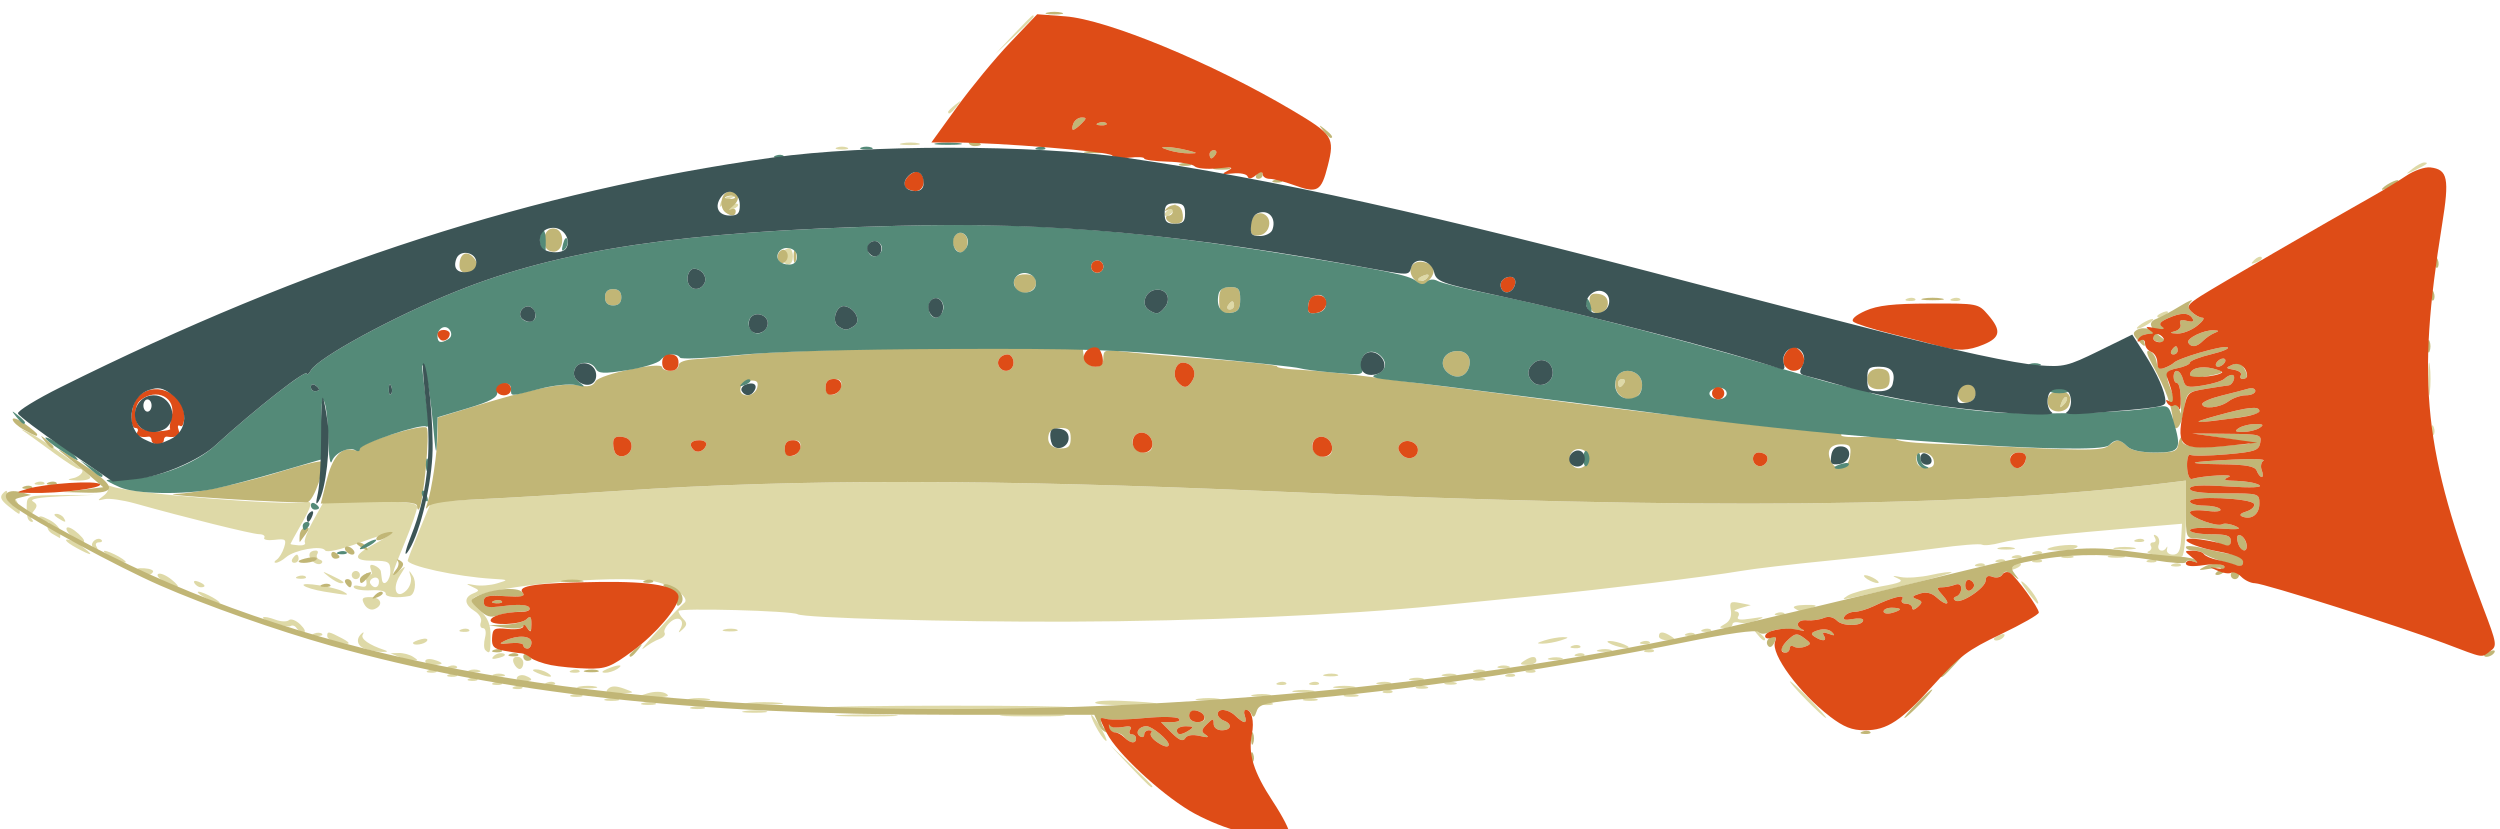 <?xml version="1.0" encoding="UTF-8" standalone="no"?>
<!-- Created with Inkscape (http://www.inkscape.org/) -->

<svg
   version="1.1"
   id="svg2250"
   width="195.84"
   height="64.96"
   viewBox="0 0 195.84 64.96"
   sodipodi:docname="trout_cartoon3.svg"
   inkscape:version="1.1.2 (0a00cf5339, 2022-02-04)"
   xmlns:inkscape="http://www.inkscape.org/namespaces/inkscape"
   xmlns:sodipodi="http://sodipodi.sourceforge.net/DTD/sodipodi-0.dtd"
   xmlns="http://www.w3.org/2000/svg"
   xmlns:svg="http://www.w3.org/2000/svg">
  <defs
     id="defs2254" />
  <sodipodi:namedview
     id="namedview2252"
     pagecolor="#ffffff"
     bordercolor="#666666"
     borderopacity="1.0"
     inkscape:pageshadow="2"
     inkscape:pageopacity="0.0"
     inkscape:pagecheckerboard="0"
     showgrid="false"
     inkscape:zoom="3.2730801"
     inkscape:cx="27.191513"
     inkscape:cy="34.371294"
     inkscape:window-width="1920"
     inkscape:window-height="938"
     inkscape:window-x="1536"
     inkscape:window-y="27"
     inkscape:window-maximized="1"
     inkscape:current-layer="g2256" />
  <g
     inkscape:groupmode="layer"
     inkscape:label="Image"
     id="g2256">
    <g
       id="g2278"
       transform="translate(0.033,0.887)">
      <path
         style="fill:#ded9a7;stroke-width:0.32"
         d="m 88.468,59.12 -1.588,-1.68 1.68,1.588 c 0.924,0.873 1.68,1.629 1.68,1.68 0,0.239 -0.296,-0.027 -1.772,-1.588 z M 85.983,56.341 c -0.299,-0.506 -0.543,-1.041 -0.542,-1.19 6.4e-4,-0.149 0.296,0.214 0.657,0.805 0.361,0.592 0.605,1.127 0.542,1.19 -0.063,0.063 -0.358,-0.3 -0.657,-0.805 z M 65.84,55.123 c 1.1,-0.062 2.9,-0.062 4,0 1.1,0.062 0.2,0.114 -2,0.114 -2.2,0 -3.1,-0.051 -2,-0.114 z m 12.973,-6.4e-4 c 1.195,-0.062 3.067,-0.061 4.16,9.6e-4 1.093,0.062 0.115,0.113 -2.173,0.112 -2.288,-6.4e-4 -3.182,-0.052 -1.987,-0.113 z M 141.44,53.92 c -0.777,-0.792 -1.341,-1.44 -1.253,-1.44 0.088,0 0.796,0.648 1.573,1.44 0.777,0.792 1.341,1.44 1.253,1.44 -0.088,0 -0.796,-0.648 -1.573,-1.44 z m -83.116,0.89 c 0.486,-0.074 1.206,-0.072 1.6,0.004 0.394,0.076 -0.004,0.136 -0.884,0.134 -0.88,-0.003 -1.202,-0.065 -0.716,-0.138 z m -4.158,-0.312 c 0.311,-0.081 0.743,-0.076 0.96,0.012 0.217,0.088 -0.038,0.154 -0.566,0.148 -0.528,-0.006 -0.705,-0.078 -0.394,-0.159 z m 9.881,0.068 c 0.216,-0.216 19.829,-0.237 20.044,-0.022 0.097,0.097 -4.408,0.176 -10.011,0.176 -5.603,0 -10.117,-0.069 -10.033,-0.154 z M 50.326,54.178 c 0.311,-0.081 0.743,-0.076 0.96,0.012 0.217,0.088 -0.038,0.154 -0.566,0.148 -0.528,-0.006 -0.705,-0.078 -0.394,-0.159 z M 58.64,54.167 c 0.66,-0.069 1.74,-0.069 2.4,0 0.66,0.069 0.12,0.126 -1.2,0.126 -1.32,0 -1.86,-0.056 -1.2,-0.126 z m 27.119,-0.007 c -3.2e-4,-0.132 0.9,-0.2 2,-0.15 3.401,0.152 3.728,0.292 0.801,0.343 -1.54,0.026 -2.8,-0.06 -2.801,-0.192 z M 98.8,54.188 c 0.22,-0.089 0.58,-0.089 0.8,0 0.22,0.089 0.04,0.161 -0.4,0.161 -0.44,0 -0.62,-0.073 -0.4,-0.161 z M 47.446,53.858 c 0.311,-0.081 0.743,-0.076 0.96,0.012 0.217,0.088 -0.038,0.154 -0.566,0.148 -0.528,-0.006 -0.705,-0.078 -0.394,-0.159 z M 54,53.854 c 0.396,-0.076 1.044,-0.076 1.44,0 0.396,0.076 0.072,0.139 -0.72,0.139 -0.792,0 -1.116,-0.062 -0.72,-0.139 z m 39.844,-0.004 c 0.486,-0.074 1.206,-0.072 1.6,0.004 0.394,0.076 -0.004,0.136 -0.884,0.134 -0.88,-0.003 -1.202,-0.065 -0.716,-0.138 z m 8.322,0.008 c 0.311,-0.081 0.743,-0.076 0.96,0.012 0.217,0.088 -0.038,0.154 -0.566,0.148 -0.528,-0.006 -0.705,-0.078 -0.394,-0.159 z M 44.72,53.548 c 0.22,-0.089 0.58,-0.089 0.8,0 0.22,0.089 0.04,0.161 -0.4,0.161 -0.44,0 -0.62,-0.073 -0.4,-0.161 z m 5.973,-0.122 c 0.55,-0.164 1.141,-0.157 1.44,0.018 0.363,0.212 0.097,0.292 -0.933,0.279 -1.329,-0.016 -1.368,-0.039 -0.507,-0.297 z m 47.471,0.108 c 0.398,-0.077 0.974,-0.074 1.28,0.006 0.306,0.08 -0.02,0.143 -0.724,0.139 -0.704,-0.004 -0.954,-0.069 -0.556,-0.146 z m 7.202,0.005 c 0.311,-0.081 0.743,-0.076 0.96,0.012 0.217,0.088 -0.038,0.154 -0.566,0.148 -0.528,-0.006 -0.705,-0.078 -0.394,-0.159 z M 47.588,53.084 c 0.253,-0.253 0.62,-0.26 1.264,-0.025 0.898,0.327 0.894,0.331 -0.356,0.356 -0.928,0.019 -1.169,-0.069 -0.908,-0.331 z m 53.772,0.13 c 0.396,-0.076 1.044,-0.076 1.44,0 0.396,0.076 0.072,0.139 -0.72,0.139 -0.792,0 -1.116,-0.062 -0.72,-0.139 z m 7.06,0.007 c 0.231,-0.092 0.507,-0.081 0.613,0.025 0.106,0.106 -0.083,0.182 -0.42,0.168 -0.373,-0.015 -0.449,-0.091 -0.193,-0.193 z m -68.16,-0.32 c 0.231,-0.092 0.507,-0.081 0.613,0.025 0.106,0.106 -0.083,0.182 -0.42,0.168 C 40.081,53.079 40.005,53.004 40.26,52.901 Z m 5.104,-0.008 c 0.398,-0.077 0.974,-0.074 1.28,0.006 0.306,0.08 -0.02,0.143 -0.724,0.139 -0.704,-0.004 -0.954,-0.069 -0.556,-0.146 z m 59.196,6.4e-4 c 0.396,-0.076 1.044,-0.076 1.44,0 0.396,0.076 0.072,0.139 -0.72,0.139 -0.792,0 -1.116,-0.062 -0.72,-0.139 z m 6.4,0.014 c 0.22,-0.089 0.58,-0.089 0.8,0 0.22,0.089 0.04,0.161 -0.4,0.161 -0.44,0 -0.62,-0.073 -0.4,-0.161 z M 38.66,52.582 c 0.231,-0.092 0.507,-0.081 0.613,0.025 0.106,0.106 -0.083,0.182 -0.42,0.168 C 38.481,52.76 38.405,52.684 38.66,52.582 Z m 4.16,0 c 0.231,-0.092 0.507,-0.081 0.613,0.025 0.106,0.106 -0.083,0.182 -0.42,0.168 C 42.641,52.76 42.565,52.684 42.82,52.582 Z m 57.28,0 c 0.231,-0.092 0.507,-0.081 0.613,0.025 0.106,0.106 -0.083,0.182 -0.42,0.168 C 99.921,52.759 99.845,52.684 100.1,52.582 Z m 2.56,0 c 0.231,-0.092 0.507,-0.081 0.613,0.025 0.106,0.106 -0.083,0.182 -0.42,0.168 -0.373,-0.015 -0.449,-0.091 -0.193,-0.193 z m 5.266,-0.003 c 0.311,-0.081 0.743,-0.076 0.96,0.012 0.217,0.088 -0.038,0.154 -0.566,0.148 -0.528,-0.006 -0.705,-0.078 -0.394,-0.159 z m 5.274,0.01 c 0.22,-0.089 0.58,-0.089 0.8,0 0.22,0.089 0.04,0.161 -0.4,0.161 -0.44,0 -0.62,-0.073 -0.4,-0.161 z M 36.74,52.262 c 0.231,-0.092 0.507,-0.081 0.613,0.025 0.106,0.106 -0.083,0.182 -0.42,0.168 C 36.561,52.439 36.485,52.364 36.74,52.261 Z m 3.731,-0.087 c 0.104,-0.168 0.401,-0.225 0.659,-0.126 0.661,0.254 0.584,0.432 -0.189,0.432 -0.362,0 -0.574,-0.138 -0.47,-0.306 z m 70.015,0.084 c 0.311,-0.081 0.743,-0.076 0.96,0.012 0.217,0.088 -0.038,0.154 -0.566,0.148 -0.528,-0.006 -0.705,-0.078 -0.394,-0.159 z m 4.954,0.01 c 0.22,-0.089 0.58,-0.089 0.8,0 0.22,0.089 0.04,0.161 -0.4,0.161 -0.44,0 -0.62,-0.073 -0.4,-0.161 z M 35.14,51.941 c 0.231,-0.092 0.507,-0.081 0.613,0.025 0.106,0.106 -0.083,0.182 -0.42,0.168 C 34.961,52.119 34.885,52.044 35.14,51.941 Z m 3.5,0.007 c 0.22,-0.089 0.58,-0.089 0.8,0 0.22,0.089 0.04,0.161 -0.4,0.161 -0.44,0 -0.62,-0.073 -0.4,-0.161 z m 3.44,-0.108 c -0.422,-0.181 -0.476,-0.281 -0.16,-0.293 0.264,-0.01 0.696,0.122 0.96,0.293 0.585,0.378 0.08,0.378 -0.8,0 z m 61.686,0.098 c 0.311,-0.081 0.743,-0.076 0.96,0.012 0.217,0.088 -0.038,0.154 -0.566,0.148 -0.528,-0.006 -0.705,-0.078 -0.394,-0.159 z m 9.28,0 c 0.311,-0.081 0.743,-0.076 0.96,0.012 0.217,0.088 -0.038,0.154 -0.566,0.148 -0.528,-0.006 -0.705,-0.078 -0.394,-0.159 z m 4.974,0.003 c 0.231,-0.092 0.507,-0.081 0.613,0.025 0.106,0.106 -0.083,0.182 -0.42,0.168 -0.373,-0.015 -0.449,-0.091 -0.193,-0.193 z m -84.48,-0.32 c 0.231,-0.092 0.507,-0.081 0.613,0.025 0.106,0.106 -0.083,0.182 -0.42,0.168 C 33.361,51.799 33.285,51.724 33.54,51.621 Z m 3.18,0.007 c 0.22,-0.089 0.58,-0.089 0.8,0 0.22,0.089 0.04,0.161 -0.4,0.161 -0.44,0 -0.62,-0.073 -0.4,-0.161 z m 8.02,-0.007 c 0.231,-0.092 0.507,-0.081 0.613,0.025 0.106,0.106 -0.083,0.182 -0.42,0.168 C 44.561,51.799 44.485,51.724 44.74,51.621 Z m 2.78,-0.101 c 0.88,-0.378 1.385,-0.378 0.8,0 -0.264,0.171 -0.696,0.302 -0.96,0.293 -0.316,-0.012 -0.262,-0.111 0.16,-0.293 z m 67.92,0.108 c 0.22,-0.089 0.58,-0.089 0.8,0 0.22,0.089 0.04,0.161 -0.4,0.161 -0.44,0 -0.62,-0.073 -0.4,-0.161 z m 4.18,-0.007 c 0.231,-0.092 0.507,-0.081 0.613,0.025 0.106,0.106 -0.083,0.182 -0.42,0.168 -0.373,-0.015 -0.449,-0.091 -0.193,-0.193 z m -84.48,-0.32 c 0.231,-0.092 0.507,-0.081 0.613,0.025 0.106,0.106 -0.083,0.182 -0.42,0.168 C 34.961,51.479 34.885,51.404 35.14,51.301 Z m 5.064,-0.261 c -0.112,-0.292 -6.4e-4,-0.48 0.286,-0.48 0.258,0 0.47,0.216 0.47,0.48 0,0.264 -0.129,0.48 -0.286,0.48 -0.157,0 -0.369,-0.216 -0.47,-0.48 z M 117.36,51.308 c 0.22,-0.089 0.58,-0.089 0.8,0 0.22,0.089 0.04,0.161 -0.4,0.161 -0.44,0 -0.62,-0.073 -0.4,-0.161 z M 33.28,50.91 c 0,-0.16 0.288,-0.215 0.64,-0.123 0.352,0.092 0.64,0.223 0.64,0.29 0,0.067 -0.288,0.123 -0.64,0.123 -0.352,0 -0.64,-0.131 -0.64,-0.29 z m 86.08,-0.03 c 0.62,-0.401 0.96,-0.401 0.96,0 0,0.176 -0.324,0.318 -0.72,0.315 -0.582,-0.004 -0.628,-0.064 -0.24,-0.315 z m -88.16,-0.32 -0.64,-0.275 0.64,-0.018 c 0.352,-0.01 0.856,0.122 1.12,0.293 0.427,0.276 0.427,0.308 0,0.293 -0.264,-0.01 -0.768,-0.141 -1.12,-0.293 z m 7.446,-0.054 c 0.186,-0.186 0.527,-0.275 0.758,-0.198 0.24,0.08 0.095,0.225 -0.338,0.338 -0.532,0.139 -0.657,0.098 -0.42,-0.14 z m 82.72,0.152 c 0.311,-0.081 0.743,-0.076 0.96,0.012 0.217,0.088 -0.038,0.154 -0.566,0.148 -0.528,-0.006 -0.705,-0.078 -0.394,-0.159 z M 123.46,50.341 c 0.231,-0.092 0.507,-0.081 0.613,0.025 0.106,0.106 -0.083,0.182 -0.42,0.168 -0.373,-0.015 -0.449,-0.091 -0.193,-0.193 z M 28.635,49.968 c -0.679,-0.219 -0.834,-0.772 -0.344,-1.221 0.165,-0.151 0.205,-0.115 0.091,0.085 -0.184,0.323 0.497,0.804 1.698,1.2 0.315,0.104 0.259,0.156 -0.16,0.152 -0.352,-0.004 -0.93,-0.1 -1.285,-0.215 z m 9.344,0.064 c -0.114,-0.114 -0.123,-0.546 -0.019,-0.96 0.111,-0.441 0.046,-0.752 -0.156,-0.752 -0.19,0 -0.265,-0.207 -0.168,-0.461 0.1,-0.261 -0.112,-0.641 -0.49,-0.877 -0.814,-0.508 -0.858,-1.076 -0.107,-1.383 0.515,-0.21 0.509,-0.252 -0.08,-0.519 -0.545,-0.248 -0.52,-0.268 0.175,-0.136 0.448,0.085 1.24,0.028 1.76,-0.128 0.938,-0.28 0.935,-0.283 -0.335,-0.36 -2.841,-0.172 -6.755,-1.029 -6.651,-1.455 0.082,-0.337 1.736,-4.405 1.84,-4.526 0.04,-0.046 1.787,-0.163 3.882,-0.26 2.095,-0.097 6.977,-0.39 10.849,-0.651 13.937,-0.939 29.238,-0.927 51.2,0.041 33.294,1.467 54.536,1.262 70.16,-0.676 l 1.36,-0.169 v 2.881 c 0,1.584 -0.135,2.964 -0.301,3.066 -0.165,0.102 -0.921,0.087 -1.679,-0.035 -0.758,-0.121 -1.198,-0.281 -0.977,-0.354 0.221,-0.074 0.32,-0.265 0.22,-0.426 C 168.364,41.732 168.443,41.6 168.64,41.6 c 0.197,0 0.255,-0.166 0.129,-0.369 -0.138,-0.224 -0.088,-0.283 0.127,-0.15 0.196,0.121 0.274,0.431 0.175,0.689 -0.182,0.473 0.359,0.677 0.609,0.23 0.074,-0.132 0.09,-0.06 0.037,0.16 -0.054,0.22 0.158,0.4 0.47,0.4 0.43,0 0.585,-0.292 0.639,-1.209 l 0.071,-1.209 -2.649,0.223 c -7.177,0.605 -10.426,0.96 -11.531,1.257 -0.667,0.18 -1.336,0.25 -1.486,0.157 -0.151,-0.093 -1.767,0.037 -3.593,0.289 -1.825,0.252 -5.623,0.686 -8.439,0.963 -2.816,0.277 -5.912,0.643 -6.88,0.812 -2.304,0.404 -11.023,1.469 -15.68,1.916 -2.024,0.194 -5.696,0.558 -8.16,0.809 C 105.464,47.281 93.826,47.781 83.52,47.812 74.393,47.839 62.92,47.522 62.446,47.229 62.012,46.96 53.12,46.719 53.12,46.976 c 0,0.141 0.173,0.429 0.384,0.64 0.299,0.299 0.288,0.473 -0.047,0.784 -0.345,0.32 -0.386,0.32 -0.205,0 0.414,-0.734 -0.155,-1.119 -0.796,-0.538 -0.33,0.299 -0.523,0.669 -0.428,0.823 0.095,0.154 -0.088,0.372 -0.408,0.486 -0.319,0.114 -0.868,0.436 -1.22,0.718 -0.352,0.281 0.148,-0.353 1.112,-1.409 0.964,-1.056 1.881,-2.011 2.038,-2.122 0.573,-0.406 -1.053,-1.516 -2.548,-1.74 -3.164,-0.475 -12.399,0.386 -13.864,1.292 -0.299,0.185 -0.187,0.452 0.429,1.023 C 38.194,47.515 38.4,48.019 38.4,48.973 c 0,1.291 -0.054,1.426 -0.421,1.06 z m 87.227,-0.014 c 0.311,-0.081 0.743,-0.076 0.96,0.012 0.217,0.088 -0.038,0.154 -0.566,0.148 -0.528,-0.006 -0.705,-0.078 -0.394,-0.159 z m 3.694,0.003 c 0.231,-0.092 0.507,-0.081 0.613,0.025 0.106,0.106 -0.083,0.182 -0.42,0.168 -0.373,-0.015 -0.449,-0.091 -0.193,-0.193 z m -5.76,-0.32 c 0.231,-0.092 0.507,-0.081 0.613,0.025 0.106,0.106 -0.083,0.182 -0.42,0.168 -0.373,-0.015 -0.449,-0.091 -0.193,-0.193 z m 3.1,-0.101 c -0.403,-0.173 -0.463,-0.275 -0.16,-0.275 0.264,0 0.768,0.124 1.12,0.275 0.403,0.173 0.463,0.275 0.16,0.275 -0.264,0 -0.768,-0.124 -1.12,-0.275 z M 26.16,49.379 c -0.308,-0.08 -0.56,-0.28 -0.56,-0.443 0,-0.393 0.089,-0.379 1.163,0.181 0.874,0.456 0.599,0.575 -0.603,0.261 z m 6.16,0.098 c 0,-0.067 0.288,-0.198 0.64,-0.29 0.352,-0.092 0.56,-0.037 0.461,0.123 C 33.249,49.589 32.32,49.73 32.32,49.477 Z m 88.64,-0.197 c 0.44,-0.141 1.088,-0.256 1.44,-0.256 0.507,0 0.473,0.053 -0.16,0.256 -0.44,0.141 -1.088,0.256 -1.44,0.256 -0.507,0 -0.473,-0.053 0.16,-0.256 z m 7.62,0.101 c 0.231,-0.092 0.507,-0.081 0.613,0.025 0.106,0.106 -0.083,0.182 -0.42,0.168 -0.373,-0.015 -0.449,-0.091 -0.193,-0.193 z m 1.34,-0.421 c 0,-0.401 0.34,-0.401 0.96,0 0.388,0.251 0.342,0.311 -0.24,0.315 -0.396,0.003 -0.72,-0.139 -0.72,-0.315 z m 7.639,-0.24 c -0.398,-0.508 -0.387,-0.519 0.121,-0.121 0.308,0.242 0.56,0.494 0.56,0.56 0,0.263 -0.263,0.094 -0.681,-0.439 z M 156.16,49.154 c 0,-0.069 0.223,-0.212 0.497,-0.316 0.285,-0.109 0.413,-0.056 0.301,0.126 -0.188,0.304 -0.798,0.45 -0.798,0.191 z M 24.58,48.741 c 0.231,-0.092 0.507,-0.081 0.613,0.025 0.106,0.106 -0.083,0.182 -0.42,0.168 -0.373,-0.015 -0.449,-0.091 -0.193,-0.193 z m 107.52,0 c 0.231,-0.092 0.507,-0.081 0.613,0.025 0.106,0.106 -0.083,0.182 -0.42,0.168 -0.373,-0.015 -0.449,-0.091 -0.193,-0.193 z M 23.197,48.315 c -0.111,-0.179 -0.319,-0.253 -0.462,-0.164 -0.292,0.181 -2.363,-0.47 -2.155,-0.677 0.073,-0.073 0.494,0.006 0.936,0.174 0.442,0.168 0.93,0.188 1.084,0.045 0.154,-0.143 0.558,0.011 0.897,0.343 0.339,0.332 0.455,0.604 0.259,0.604 -0.196,0 -0.448,-0.146 -0.558,-0.325 z M 36.1,48.421 c 0.231,-0.092 0.507,-0.081 0.613,0.025 0.106,0.106 -0.083,0.182 -0.42,0.168 C 35.921,48.599 35.845,48.524 36.1,48.421 Z m 20.626,-0.003 c 0.311,-0.081 0.743,-0.076 0.96,0.012 0.217,0.088 -0.038,0.154 -0.566,0.148 -0.528,-0.006 -0.705,-0.078 -0.394,-0.159 z m 76.654,0.003 c 0.231,-0.092 0.507,-0.081 0.613,0.025 0.106,0.106 -0.083,0.182 -0.42,0.168 -0.373,-0.015 -0.449,-0.091 -0.193,-0.193 z m 1.743,-0.449 c 0.358,-0.208 0.515,-0.595 0.43,-1.06 -0.117,-0.643 -0.029,-0.712 0.717,-0.563 l 0.85,0.169 -0.8,0.229 c -0.44,0.126 -0.612,0.243 -0.381,0.261 0.23,0.018 0.318,0.196 0.194,0.396 -0.161,0.26 0.13,0.308 1.021,0.165 1.055,-0.168 1.124,-0.148 0.451,0.133 -0.437,0.183 -1.049,0.266 -1.36,0.185 -0.311,-0.081 -0.565,-0.017 -0.565,0.142 0,0.16 -0.252,0.286 -0.56,0.28 -0.531,-0.009 -0.531,-0.026 0.003,-0.338 z M 139.14,47.141 c 0.231,-0.092 0.507,-0.081 0.613,0.025 0.106,0.106 -0.083,0.182 -0.42,0.168 -0.373,-0.015 -0.449,-0.091 -0.193,-0.193 z M 28.508,46.452 c -0.25,-0.467 -0.168,-0.564 0.475,-0.564 0.851,0 1.06,0.655 0.302,0.946 -0.27,0.104 -0.606,-0.061 -0.777,-0.382 z m 112.056,0.326 c -0.236,-0.15 0.088,-0.262 0.8,-0.277 0.909,-0.019 1.043,0.037 0.556,0.234 -0.834,0.338 -0.889,0.34 -1.356,0.043 z M 16,45.92 c -0.44,-0.252 -0.656,-0.457 -0.48,-0.457 0.176,0 0.68,0.206 1.12,0.457 0.44,0.252 0.656,0.457 0.48,0.457 -0.176,0 -0.68,-0.206 -1.12,-0.457 z m 142.719,-0.56 c -0.471,-0.644 -0.548,-0.867 -0.203,-0.586 0.525,0.426 1.318,1.626 1.075,1.626 -0.061,0 -0.454,-0.468 -0.872,-1.04 z M 30.182,45.617 c 0.033,-0.19 -0.449,-0.303 -1.128,-0.263 -0.652,0.038 -1.265,-0.057 -1.36,-0.212 -0.096,-0.155 0.109,-0.208 0.454,-0.117 0.504,0.132 0.603,0.029 0.497,-0.518 -0.086,-0.445 -0.007,-0.606 0.226,-0.462 0.231,0.142 0.287,0.038 0.16,-0.295 -0.139,-0.362 -0.06,-0.463 0.266,-0.338 0.255,0.098 0.482,0.307 0.504,0.464 0.022,0.157 0.058,0.43 0.08,0.606 0.086,0.686 0.679,0.114 0.665,-0.64 -0.014,-0.721 -0.145,-0.8 -1.333,-0.8 -1.578,0 -1.608,-0.394 -0.091,-1.217 2.055,-1.116 1.756,-1.195 -0.881,-0.233 -1.618,0.591 -2.687,0.831 -2.811,0.632 -0.257,-0.416 -2.389,-0.039 -3.054,0.539 -0.278,0.242 -0.638,0.437 -0.8,0.435 -0.162,-0.003 -0.134,-0.111 0.062,-0.24 0.196,-0.129 0.457,-0.557 0.58,-0.951 0.202,-0.647 0.13,-0.705 -0.749,-0.603 -0.535,0.062 -0.896,-0.011 -0.801,-0.164 0.094,-0.152 -0.089,-0.279 -0.408,-0.281 C 19.716,40.952 14.499,39.661 10.56,38.555 9.592,38.283 8.512,38.13 8.16,38.215 7.569,38.356 7.562,38.336 8.075,37.952 c 0.305,-0.229 0.449,-0.532 0.32,-0.675 -0.129,-0.143 0.025,-0.166 0.342,-0.052 C 10.275,37.778 22.299,38.745 23.92,38.446 c 0.575,-0.106 0.495,0.254 -0.404,1.827 -0.438,0.766 -0.796,1.419 -0.796,1.452 0,0.033 0.291,0.081 0.647,0.108 0.356,0.027 0.573,-0.071 0.483,-0.217 -0.09,-0.146 0.207,-0.929 0.66,-1.741 l 0.824,-1.475 h 3.653 c 2.87,0 3.653,0.093 3.653,0.436 0,0.24 -0.432,1.484 -0.96,2.764 -1.122,2.722 -1.132,2.775 -0.406,2.199 0.523,-0.414 0.525,-0.392 0.028,0.387 -0.668,1.048 -0.275,1.952 0.508,1.169 0.283,-0.283 0.427,-0.766 0.325,-1.092 -0.164,-0.523 -0.147,-0.528 0.161,-0.051 0.332,0.512 0.175,1.503 -0.251,1.589 -0.926,0.186 -1.912,0.088 -1.864,-0.184 z m -0.528,-0.946 c 0,-0.247 -0.191,-0.376 -0.425,-0.286 -0.234,0.09 -0.345,0.292 -0.248,0.449 0.271,0.438 0.673,0.341 0.673,-0.163 z m 115.067,1.094 c 0.308,-0.196 1.46,-0.515 2.559,-0.708 1.575,-0.278 1.863,-0.411 1.36,-0.629 -0.505,-0.219 -0.456,-0.241 0.231,-0.108 0.479,0.093 1.542,0.018 2.362,-0.166 0.821,-0.184 1.55,-0.277 1.62,-0.207 0.107,0.107 -5.138,1.442 -7.893,2.01 -0.685,0.141 -0.719,0.113 -0.24,-0.192 z M 25.366,45.459 c -0.745,-0.121 -1.465,-0.336 -1.6,-0.477 -0.307,-0.32 2.46,0.11 3.114,0.484 0.537,0.307 0.41,0.306 -1.514,-0.007 z M 12.837,44.674 c -0.42,-0.233 -0.635,-0.502 -0.478,-0.599 0.157,-0.097 0.624,0.099 1.039,0.434 0.864,0.7 0.564,0.788 -0.56,0.165 z m 2.365,0.129 c -0.112,-0.181 0.016,-0.235 0.301,-0.126 0.554,0.213 0.656,0.442 0.196,0.442 -0.166,0 -0.389,-0.142 -0.497,-0.316 z M 25.741,44.302 C 25.155,43.833 25.166,43.826 25.92,44.186 c 0.98,0.466 1.161,0.614 0.754,0.614 -0.172,0 -0.592,-0.224 -0.933,-0.498 z M 146.24,44.48 c -0.264,-0.171 -0.336,-0.31 -0.16,-0.31 0.176,0 0.536,0.14 0.8,0.31 0.264,0.171 0.336,0.31 0.16,0.31 -0.176,0 -0.536,-0.14 -0.8,-0.31 z M 23.3,44.261 c 0.231,-0.092 0.507,-0.081 0.613,0.025 0.106,0.106 -0.083,0.182 -0.42,0.168 C 23.121,44.439 23.045,44.364 23.3,44.261 Z m 4.22,-0.101 c 0,-0.176 0.144,-0.32 0.32,-0.32 0.176,0 0.32,0.144 0.32,0.32 0,0.176 -0.144,0.32 -0.32,0.32 -0.176,0 -0.32,-0.144 -0.32,-0.32 z M 10.911,43.866 c -0.324,-0.205 -0.221,-0.271 0.369,-0.235 0.45,0.027 0.752,0.157 0.67,0.289 -0.193,0.312 -0.485,0.297 -1.039,-0.054 z M 157.675,43.48 c 0.217,-0.219 0.475,-0.317 0.574,-0.218 0.099,0.099 -0.079,0.277 -0.395,0.398 -0.456,0.174 -0.493,0.137 -0.179,-0.179 z M 24.419,43.041 c -0.382,-0.414 -0.241,-0.801 0.293,-0.801 0.157,0 0.204,0.132 0.105,0.293 -0.099,0.161 -0.007,0.351 0.205,0.421 0.22,0.073 0.255,0.208 0.082,0.314 -0.167,0.102 -0.476,-6.4e-4 -0.685,-0.227 z M 154.82,43.301 c 0.231,-0.092 0.507,-0.081 0.613,0.025 0.106,0.106 -0.083,0.182 -0.42,0.168 -0.373,-0.015 -0.449,-0.091 -0.193,-0.193 z m 15.36,0 c 0.231,-0.092 0.507,-0.081 0.613,0.025 0.106,0.106 -0.083,0.182 -0.42,0.168 -0.373,-0.015 -0.449,-0.091 -0.193,-0.193 z M 8.64,42.72 C 8.2,42.468 7.984,42.263 8.16,42.263 c 0.176,0 0.68,0.206 1.12,0.457 0.44,0.252 0.656,0.457 0.48,0.457 -0.176,0 -0.68,-0.206 -1.12,-0.457 z m 14.24,0.16 c 0.109,-0.176 0.261,-0.32 0.339,-0.32 0.078,0 0.141,0.144 0.141,0.32 0,0.176 -0.152,0.32 -0.339,0.32 -0.186,0 -0.25,-0.144 -0.141,-0.32 z m 133.54,0.101 c 0.231,-0.092 0.507,-0.081 0.613,0.025 0.106,0.106 -0.083,0.182 -0.42,0.168 -0.373,-0.015 -0.449,-0.091 -0.193,-0.193 z m 2.88,0 c 0.231,-0.092 0.507,-0.081 0.613,0.025 0.106,0.106 -0.083,0.182 -0.42,0.168 -0.373,-0.015 -0.449,-0.091 -0.193,-0.193 z m 8.96,0 c 0.231,-0.092 0.507,-0.081 0.613,0.025 0.106,0.106 -0.083,0.182 -0.42,0.168 -0.373,-0.015 -0.449,-0.091 -0.193,-0.193 z m -10.56,-0.32 c 0.231,-0.092 0.507,-0.081 0.613,0.025 0.106,0.106 -0.083,0.182 -0.42,0.168 -0.373,-0.015 -0.449,-0.091 -0.193,-0.193 z m 3.82,0.007 c 0.22,-0.089 0.58,-0.089 0.8,0 0.22,0.089 0.04,0.161 -0.4,0.161 -0.44,0 -0.62,-0.073 -0.4,-0.161 z m 3.68,-0.009 c 0.308,-0.08 0.812,-0.08 1.12,0 0.308,0.08 0.056,0.146 -0.56,0.146 -0.616,0 -0.868,-0.066 -0.56,-0.146 z M 6,42.057 C 5.007,41.518 4.838,41.211 5.68,41.476 6.162,41.628 6.154,41.582 5.623,41.149 5.284,40.873 5.095,40.559 5.202,40.451 c 0.108,-0.108 0.52,0.107 0.917,0.477 0.468,0.436 0.566,0.672 0.28,0.672 -0.294,0 -0.234,0.157 0.18,0.47 C 7.375,42.672 7.123,42.666 6,42.057 Z m 153.3,0.284 c 0.231,-0.092 0.507,-0.081 0.613,0.025 0.106,0.106 -0.083,0.182 -0.42,0.168 -0.373,-0.015 -0.449,-0.091 -0.193,-0.193 z M 7.214,41.942 c -0.213,-0.344 0.414,-0.822 0.701,-0.534 0.106,0.106 0.016,0.192 -0.2,0.192 -0.216,0 -0.303,0.144 -0.194,0.32 0.109,0.176 0.126,0.32 0.038,0.32 -0.088,0 -0.243,-0.134 -0.344,-0.298 z M 156.56,42.019 c 0.308,-0.08 0.812,-0.08 1.12,0 0.308,0.08 0.056,0.146 -0.56,0.146 -0.616,0 -0.868,-0.066 -0.56,-0.146 z m 3.787,0.106 c 0.334,-0.287 2.531,-0.46 2.362,-0.186 -0.102,0.166 -0.706,0.301 -1.341,0.301 -0.635,0 -1.094,-0.052 -1.021,-0.115 z M 165.68,42.014 c 0.396,-0.076 1.044,-0.076 1.44,0 0.396,0.076 0.072,0.139 -0.72,0.139 -0.792,0 -1.116,-0.062 -0.72,-0.139 z m 1.62,-0.633 c 0.231,-0.092 0.507,-0.081 0.613,0.025 0.106,0.106 -0.083,0.182 -0.42,0.168 -0.373,-0.015 -0.449,-0.091 -0.193,-0.193 z M 4.073,40.931 C 3.762,40.749 3.605,40.441 3.726,40.246 3.863,40.024 3.765,39.96 3.466,40.075 c -0.279,0.107 -0.479,0.004 -0.479,-0.246 0,-0.357 0.144,-0.356 0.853,0.011 0.469,0.243 0.853,0.666 0.853,0.941 0,0.275 -0.012,0.495 -0.027,0.49 -0.015,-0.005 -0.282,-0.158 -0.593,-0.34 z M 2.158,39.76 c -0.066,-0.132 -0.11,-0.6 -0.099,-1.04 0.02,-0.785 0.069,-0.8 2.662,-0.821 l 2.641,-0.021 -2.637,0.115 c -1.691,0.074 -2.473,0.216 -2.182,0.396 0.354,0.219 0.372,0.382 0.079,0.735 -0.207,0.25 -0.282,0.549 -0.166,0.664 0.116,0.116 0.123,0.211 0.016,0.211 -0.107,0 -0.248,-0.108 -0.314,-0.24 z M 4.48,39.68 c -0.288,-0.186 -0.328,-0.312 -0.099,-0.315 0.21,-0.003 0.47,0.139 0.579,0.315 0.246,0.397 0.135,0.397 -0.48,0 z M 0.595,38.743 C 0.021,38.274 -0.071,38.035 0.21,37.749 c 0.283,-0.288 0.358,-0.245 0.32,0.183 -0.028,0.308 0.15,0.63 0.394,0.716 0.305,0.107 0.364,0.017 0.189,-0.286 -0.141,-0.243 -0.133,-0.329 0.018,-0.192 0.263,0.239 0.515,1.191 0.316,1.191 -0.053,0 -0.436,-0.278 -0.852,-0.617 z M 2.82,36.901 c 0.231,-0.092 0.507,-0.081 0.613,0.025 0.106,0.106 -0.083,0.182 -0.42,0.168 C 2.641,37.079 2.565,37.004 2.82,36.901 Z m 2.86,-0.327 c 0.668,-0.129 1.046,-0.734 0.458,-0.734 -0.144,0 -0.995,-0.54 -1.891,-1.2 -0.896,-0.66 -1.894,-1.383 -2.218,-1.607 C 1.513,32.677 1.529,32.669 2.163,32.966 3.386,33.54 7.04,36.192 7.04,36.505 7.04,36.667 6.572,36.78 6,36.756 5.248,36.725 5.159,36.674 5.68,36.574 Z m 184.745,-3.801 c 0.015,-0.373 0.091,-0.449 0.193,-0.193 0.092,0.231 0.081,0.507 -0.025,0.613 -0.106,0.106 -0.182,-0.083 -0.168,-0.42 z m -28.965,-2.147 c 0.12,-0.316 0.299,-0.493 0.398,-0.395 0.099,0.099 2e-4,0.357 -0.218,0.574 -0.316,0.314 -0.353,0.277 -0.179,-0.179 z M 190.182,28.8 c 0,-1.144 0.058,-1.612 0.129,-1.04 0.071,0.572 0.071,1.508 0,2.08 -0.071,0.572 -0.129,0.104 -0.129,-1.04 z M 154.24,29.76 c -0.288,-0.186 -0.328,-0.312 -0.099,-0.315 0.21,-0.003 0.47,0.139 0.579,0.315 0.246,0.397 0.135,0.397 -0.48,0 z m -27.52,-0.64 c 0,-0.176 0.152,-0.32 0.339,-0.32 0.186,0 0.25,0.144 0.141,0.32 -0.109,0.176 -0.261,0.32 -0.339,0.32 -0.078,0 -0.141,-0.144 -0.141,-0.32 z m 40.64,-4.297 c 0,-0.088 0.288,-0.314 0.64,-0.503 0.352,-0.188 0.64,-0.271 0.64,-0.183 0,0.088 -0.288,0.314 -0.64,0.503 -0.352,0.188 -0.64,0.271 -0.64,0.183 z m 1.6,-0.948 c 0,-0.069 0.223,-0.212 0.497,-0.316 0.285,-0.109 0.413,-0.056 0.301,0.126 -0.188,0.304 -0.798,0.45 -0.798,0.191 z M 96.16,23.04 c 0.109,-0.176 0.261,-0.32 0.339,-0.32 0.078,0 0.141,0.144 0.141,0.32 0,0.176 -0.152,0.32 -0.339,0.32 -0.186,0 -0.25,-0.144 -0.141,-0.32 z m 53.22,-0.539 c 0.231,-0.092 0.507,-0.081 0.613,0.025 0.106,0.106 -0.083,0.182 -0.42,0.168 -0.373,-0.015 -0.449,-0.091 -0.193,-0.193 z m 3.52,0 c 0.231,-0.092 0.507,-0.081 0.613,0.025 0.106,0.106 -0.083,0.182 -0.42,0.168 -0.373,-0.015 -0.449,-0.091 -0.193,-0.193 z m -41.86,-1.507 c 0,-0.069 0.223,-0.212 0.497,-0.316 0.285,-0.109 0.413,-0.056 0.301,0.126 -0.188,0.304 -0.798,0.45 -0.798,0.191 z M 61.28,19.52 c -0.233,-0.378 0.069,-0.96 0.499,-0.96 0.166,0 0.301,0.288 0.301,0.64 0,0.675 -0.466,0.861 -0.8,0.32 z m 115.275,-0.04 c 0.217,-0.219 0.475,-0.317 0.574,-0.218 0.099,0.099 -0.079,0.277 -0.395,0.398 -0.456,0.174 -0.493,0.137 -0.179,-0.179 z M 91.2,15.879 c 0,-0.066 0.219,-0.303 0.487,-0.525 0.407,-0.338 0.454,-0.318 0.286,0.121 C 91.801,15.923 91.2,16.238 91.2,15.879 Z m -34.005,-0.559 c 0.217,-0.219 0.475,-0.317 0.574,-0.218 0.099,0.099 -0.079,0.277 -0.395,0.398 -0.456,0.174 -0.493,0.137 -0.179,-0.179 z M 56.402,15.04 c 0.072,-0.264 0.407,-0.513 0.744,-0.554 0.431,-0.052 0.471,-0.014 0.133,0.128 -0.264,0.111 -0.599,0.361 -0.744,0.554 C 56.366,15.394 56.318,15.349 56.402,15.04 Z M 188.941,12.338 C 189.283,12.064 189.703,11.84 189.875,11.84 c 0.407,0 0.225,0.148 -0.754,0.614 -0.754,0.359 -0.765,0.353 -0.179,-0.117 z M 65.52,10.668 c 0.22,-0.089 0.58,-0.089 0.8,0 0.22,0.089 0.04,0.161 -0.4,0.161 -0.44,0 -0.62,-0.073 -0.4,-0.161 z m 5.124,-0.334 c 0.398,-0.077 0.974,-0.074 1.28,0.006 0.306,0.08 -0.02,0.143 -0.724,0.139 -0.704,-0.004 -0.954,-0.069 -0.556,-0.146 z M 74.24,7.879 c 0,-0.066 0.252,-0.318 0.56,-0.56 C 75.308,6.921 75.319,6.932 74.921,7.44 74.503,7.973 74.24,8.143 74.24,7.879 Z M 79.347,1.84 c 0.785,-0.836 1.469,-1.52 1.52,-1.52 0.24,0 -0.014,0.287 -1.427,1.613 l -1.52,1.427 z"
         id="path2288" />
      <path
         style="fill:#c1b676;stroke-width:0.32"
         d="m 97.54,64.421 c 0.231,-0.092 0.507,-0.081 0.613,0.025 0.106,0.106 -0.083,0.182 -0.42,0.168 C 97.361,64.599 97.285,64.524 97.54,64.421 Z m 0.405,-6.048 c 0.015,-0.373 0.091,-0.449 0.193,-0.193 0.092,0.231 0.081,0.507 -0.025,0.613 -0.106,0.106 -0.182,-0.083 -0.168,-0.42 z m -7.46,-1.215 c -0.305,-0.232 -0.461,-0.515 -0.347,-0.63 0.115,-0.115 0.04,-0.208 -0.165,-0.208 -0.205,0 -0.373,0.152 -0.373,0.339 0,0.186 -0.146,0.248 -0.325,0.138 -0.425,-0.262 -0.087,-0.797 0.504,-0.797 0.43,0 1.741,1.084 1.741,1.44 0,0.279 -0.461,0.154 -1.035,-0.282 z m 7.486,-0.198 c 0,-0.44 0.073,-0.62 0.161,-0.4 0.089,0.22 0.089,0.58 0,0.8 -0.089,0.22 -0.161,0.04 -0.161,-0.4 z m -9.952,-0.138 c -0.209,-0.252 -0.665,-0.403 -1.013,-0.336 -0.425,0.082 -0.746,-0.124 -0.975,-0.627 l -0.341,-0.749 -11.245,-0.005 C 54.052,55.097 39.202,53.445 25.92,49.706 21.586,48.485 16.113,46.555 12.48,44.964 9.192,43.525 2.548,39.924 0.96,38.721 0.002,37.995 0.398,37.351 1.606,37.672 L 2.4,37.884 1.633,38.068 c -0.737,0.177 -0.716,0.218 0.518,1.035 0.707,0.468 2.969,1.73 5.028,2.806 C 23.049,50.2 42.325,54.134 69.44,54.616 c 22.856,0.407 47.998,-2.112 67.68,-6.78 1.056,-0.25 3.504,-0.828 5.44,-1.283 1.936,-0.455 6.4,-1.537 9.92,-2.403 8.458,-2.082 10.542,-2.358 14.13,-1.872 1.557,0.211 3.37,0.408 4.029,0.438 0.659,0.03 1.307,0.174 1.44,0.32 0.133,0.146 -0.01,0.176 -0.318,0.065 -0.308,-0.111 -0.56,-0.087 -0.56,0.052 0,0.139 -1.116,0.07 -2.48,-0.153 -3.071,-0.503 -6.01,-0.538 -8.697,-0.102 -2.501,0.406 -2.729,0.531 -2.199,1.21 0.376,0.48 0.359,0.487 -0.169,0.072 -0.45,-0.354 -0.64,-0.37 -0.826,-0.069 -0.133,0.215 -0.482,0.298 -0.776,0.185 -0.354,-0.136 -0.534,-0.042 -0.534,0.278 0,0.58 -1.919,1.864 -2.37,1.585 -0.196,-0.121 -0.171,-0.246 0.066,-0.325 0.211,-0.07 0.384,-0.347 0.384,-0.616 0,-0.313 -0.181,-0.418 -0.506,-0.293 -0.278,0.107 -0.733,0.194 -1.01,0.194 -0.433,0 -0.422,0.09 0.076,0.64 0.688,0.76 0.294,0.861 -0.512,0.131 -0.379,-0.343 -0.804,-0.432 -1.305,-0.273 -0.608,0.193 -0.648,0.271 -0.216,0.429 0.449,0.164 0.46,0.254 0.08,0.605 -0.258,0.238 -0.447,0.272 -0.447,0.08 0,-0.183 -0.225,-0.333 -0.499,-0.333 -0.283,0 -0.404,-0.153 -0.28,-0.354 0.253,-0.409 -0.76,-0.161 -2.23,0.547 -0.511,0.246 -1.187,0.447 -1.501,0.447 -0.315,0 -0.674,0.165 -0.798,0.366 -0.156,0.253 0.036,0.316 0.621,0.204 0.466,-0.089 0.848,-0.055 0.848,0.076 0,0.48 -1.569,0.527 -2.035,0.061 -0.306,-0.306 -0.684,-0.386 -1.06,-0.224 -0.322,0.138 -0.909,0.22 -1.305,0.181 -0.762,-0.075 -0.997,0.453 -0.32,0.719 0.22,0.087 -0.12,0.083 -0.756,-0.008 -0.636,-0.091 -1.442,-0.013 -1.791,0.174 -0.404,0.216 -0.746,0.228 -0.941,0.034 -0.194,-0.194 -2.34,0.107 -5.889,0.828 -9.429,1.915 -20.523,3.585 -28.84,4.34 -3.973,0.361 -4.396,0.459 -4.582,1.062 -0.128,0.417 -0.266,0.516 -0.37,0.265 -0.237,-0.574 -0.769,-0.496 -0.548,0.08 0.101,0.264 0.086,0.48 -0.033,0.48 -0.119,0 -0.433,-0.216 -0.697,-0.48 C 96.205,54.651 95.36,54.56 95.36,55.05 c 0,0.182 0.216,0.413 0.48,0.514 0.693,0.266 0.59,0.756 -0.16,0.756 -0.368,0 -0.64,-0.213 -0.64,-0.503 0,-0.445 -0.061,-0.442 -0.532,0.029 -0.451,0.451 -0.463,0.578 -0.08,0.833 0.306,0.203 0.156,0.232 -0.462,0.088 -0.584,-0.136 -1.002,-0.071 -1.157,0.179 -0.175,0.283 -0.473,0.161 -1.071,-0.437 l -0.829,-0.829 h 0.849 c 0.495,0 0.723,-0.114 0.545,-0.275 -0.167,-0.151 -1.37,-0.17 -2.672,-0.043 -1.303,0.128 -2.637,0.162 -2.965,0.076 -0.457,-0.12 -0.548,-0.029 -0.387,0.389 0.166,0.433 0.265,0.458 0.48,0.119 0.157,-0.248 0.273,-0.278 0.275,-0.071 0.003,0.212 0.348,0.29 0.852,0.194 0.585,-0.112 0.777,-0.049 0.621,0.204 -0.125,0.202 -0.074,0.366 0.112,0.366 0.186,0 0.339,0.144 0.339,0.32 0,0.465 -0.502,0.392 -0.941,-0.138 z M 93.12,56.32 c 0.388,-0.251 0.342,-0.311 -0.24,-0.315 -0.396,-0.003 -0.72,0.139 -0.72,0.315 0,0.401 0.34,0.401 0.96,0 z m 1.2,-1.04 C 94.119,54.674 93.12,54.588 93.12,55.177 c 0,0.297 0.274,0.503 0.667,0.503 0.391,0 0.612,-0.165 0.533,-0.4 z m 60.288,-10.32 c 0,-0.167 -0.155,-0.356 -0.344,-0.419 -0.189,-0.063 -0.344,0.125 -0.344,0.419 0,0.293 0.155,0.482 0.344,0.419 0.189,-0.063 0.344,-0.251 0.344,-0.419 z m -8.748,11.461 c 0.231,-0.092 0.507,-0.081 0.613,0.025 0.106,0.106 -0.083,0.182 -0.42,0.168 -0.373,-0.015 -0.449,-0.091 -0.193,-0.193 z m 4.22,-2.181 c 0.597,-0.616 1.158,-1.12 1.246,-1.12 0.088,0 -0.329,0.504 -0.926,1.12 -0.597,0.616 -1.158,1.12 -1.246,1.12 -0.088,0 0.329,-0.504 0.926,-1.12 z M 152,52.06 c 0,-0.055 0.468,-0.523 1.04,-1.04 l 1.04,-0.94 -0.94,1.04 C 152.264,52.089 152,52.307 152,52.06 Z M 45.846,51.618 c 0.311,-0.081 0.743,-0.076 0.96,0.012 0.217,0.088 -0.038,0.154 -0.566,0.148 -0.528,-0.006 -0.705,-0.078 -0.394,-0.159 z M 40.96,50.541 c 0,-0.186 0.144,-0.25 0.32,-0.141 0.176,0.109 0.32,0.261 0.32,0.339 0,0.078 -0.144,0.141 -0.32,0.141 -0.176,0 -0.32,-0.152 -0.32,-0.339 z m -1.02,-0.2 c 0.231,-0.092 0.507,-0.081 0.613,0.025 0.106,0.106 -0.083,0.182 -0.42,0.168 C 39.761,50.519 39.685,50.444 39.94,50.341 Z m 9.34,0.098 c 0,-0.066 0.252,-0.318 0.56,-0.56 0.508,-0.398 0.519,-0.387 0.121,0.121 C 49.543,50.533 49.28,50.703 49.28,50.439 Z m 145.28,-0.005 c 0,-0.069 0.223,-0.212 0.497,-0.316 0.285,-0.109 0.413,-0.056 0.301,0.126 -0.188,0.304 -0.798,0.45 -0.798,0.191 z M 38.66,50.021 c 0.231,-0.092 0.507,-0.081 0.613,0.025 0.106,0.106 -0.083,0.182 -0.42,0.168 C 38.481,50.199 38.405,50.124 38.66,50.021 Z m 100.86,-0.052 c 0,-0.149 0.262,-0.508 0.582,-0.797 0.509,-0.46 0.661,-0.469 1.2,-0.072 0.566,0.417 0.572,0.472 0.073,0.666 -0.3,0.116 -0.696,0.118 -0.88,0.004 -0.184,-0.114 -0.335,-0.055 -0.335,0.132 0,0.186 -0.144,0.339 -0.32,0.339 -0.176,0 -0.32,-0.122 -0.32,-0.27 z M 40.96,49.655 c 0,-0.146 -0.468,-0.216 -1.04,-0.158 -0.846,0.087 -0.921,0.051 -0.4,-0.193 1.011,-0.474 2.08,-0.404 2.08,0.135 0,0.264 -0.144,0.48 -0.32,0.48 -0.176,0 -0.32,-0.119 -0.32,-0.265 z m 97.475,9.6e-4 c -0.113,-0.183 -0.049,-0.428 0.141,-0.546 0.476,-0.294 0.644,-0.06 0.327,0.453 -0.17,0.275 -0.335,0.308 -0.468,0.093 z m 3.683,-0.666 c -0.345,-0.219 -0.285,-0.33 0.272,-0.507 0.416,-0.132 0.868,-0.072 1.082,0.144 0.278,0.28 0.218,0.314 -0.245,0.137 -0.427,-0.163 -0.543,-0.12 -0.381,0.141 0.272,0.44 -0.1,0.483 -0.729,0.084 z M 39.52,48.285 38.24,48.091 39.536,48.045 c 0.713,-0.025 1.469,-0.218 1.68,-0.429 0.299,-0.299 0.383,-0.21 0.379,0.4 -0.004,0.564 -0.082,0.662 -0.281,0.348 -0.152,-0.24 -0.33,-0.312 -0.395,-0.16 C 40.853,48.356 40.224,48.392 39.52,48.285 Z m -2.039,-1.418 c -0.723,-0.689 -0.731,-0.738 -0.16,-1.038 1.119,-0.588 3.183,-0.779 3.558,-0.328 0.281,0.338 0.025,0.398 -1.332,0.312 -1.402,-0.089 -1.68,-0.017 -1.68,0.43 0,0.461 0.238,0.507 1.676,0.327 1.058,-0.132 1.753,-0.084 1.886,0.13 0.13,0.21 -0.155,0.339 -0.748,0.339 -0.527,0 -1.291,0.124 -1.699,0.275 -0.574,0.213 -0.912,0.113 -1.5,-0.448 z M 147.52,47.01 c 0,-0.16 0.288,-0.29 0.64,-0.29 0.352,0 0.64,0.055 0.64,0.123 0,0.067 -0.288,0.198 -0.64,0.29 -0.352,0.092 -0.64,0.037 -0.64,-0.123 z M 53.019,46.111 c 0.111,-0.425 -0.05,-0.676 -0.534,-0.83 -0.381,-0.121 -0.623,-0.291 -0.537,-0.377 0.086,-0.086 0.457,0.004 0.824,0.2 0.689,0.369 0.887,1.121 0.377,1.436 -0.16,0.099 -0.218,-0.095 -0.131,-0.43 z M 38.66,46.181 c 0.231,-0.092 0.507,-0.081 0.613,0.025 0.106,0.106 -0.083,0.182 -0.42,0.168 C 38.481,46.359 38.405,46.284 38.66,46.181 Z M 29.355,45.72 c 0.217,-0.219 0.475,-0.317 0.574,-0.218 0.099,0.099 -0.079,0.277 -0.395,0.398 -0.456,0.174 -0.493,0.137 -0.179,-0.179 z M 25.22,44.901 c 0.231,-0.092 0.507,-0.081 0.613,0.025 0.106,0.106 -0.083,0.182 -0.42,0.168 -0.373,-0.015 -0.449,-0.091 -0.193,-0.193 z m 1.82,-0.101 c -0.109,-0.176 -0.045,-0.32 0.141,-0.32 0.186,0 0.339,0.144 0.339,0.32 0,0.176 -0.064,0.32 -0.141,0.32 -0.078,0 -0.23,-0.144 -0.339,-0.32 z m 1.12,-0.286 c 0,-0.157 0.236,-0.376 0.525,-0.487 0.439,-0.169 0.459,-0.122 0.121,0.286 C 28.345,44.868 28.16,44.926 28.16,44.514 Z m 15.92,0.06 c 0.396,-0.076 1.044,-0.076 1.44,0 0.396,0.076 0.072,0.139 -0.72,0.139 -0.792,0 -1.116,-0.062 -0.72,-0.139 z m 6.42,0.007 c 0.231,-0.092 0.507,-0.081 0.613,0.025 0.106,0.106 -0.083,0.182 -0.42,0.168 C 50.321,44.759 50.245,44.684 50.5,44.581 Z m 124.22,-0.421 c 0,-0.176 0.144,-0.32 0.32,-0.32 0.176,0 0.32,0.144 0.32,0.32 0,0.176 -0.144,0.32 -0.32,0.32 -0.176,0 -0.32,-0.144 -0.32,-0.32 z M 30.998,43.731 c 0.196,-0.236 0.25,-0.547 0.119,-0.691 -0.13,-0.144 -0.05,-0.154 0.178,-0.022 0.32,0.185 0.33,0.343 0.041,0.691 -0.206,0.248 -0.447,0.452 -0.535,0.452 -0.088,0 3.84e-4,-0.193 0.196,-0.429 z M 173.76,43.816 c 0.358,-0.249 0.195,-0.289 -0.64,-0.154 -0.979,0.158 -1.032,0.135 -0.418,-0.182 0.776,-0.4 1.853,-0.149 1.539,0.358 -0.11,0.177 -0.371,0.32 -0.58,0.317 -0.234,-0.003 -0.195,-0.134 0.099,-0.339 z m 0.266,-0.729 c -0.646,-0.202 -1.282,-0.474 -1.413,-0.606 -0.132,-0.132 -0.504,-0.24 -0.826,-0.24 -0.323,0 -0.587,-0.123 -0.587,-0.273 0,-0.15 0.751,-0.078 1.67,0.16 0.918,0.238 1.926,0.433 2.24,0.433 0.314,0 0.57,0.216 0.57,0.48 0,0.546 -0.05,0.547 -1.654,0.046 z M 23.36,43.077 c 0,-0.067 0.356,-0.191 0.79,-0.274 0.435,-0.083 0.714,-0.028 0.621,0.123 C 24.608,43.191 23.36,43.325 23.36,43.077 Z m 2.56,-0.536 c 0,-0.186 0.144,-0.25 0.32,-0.141 0.176,0.109 0.32,0.261 0.32,0.339 0,0.078 -0.144,0.141 -0.32,0.141 -0.176,0 -0.32,-0.152 -0.32,-0.339 z m 1.12,-0.301 c -0.109,-0.176 -0.054,-0.32 0.122,-0.32 0.176,0 0.409,0.144 0.518,0.32 0.109,0.176 0.054,0.32 -0.122,0.32 -0.176,0 -0.409,-0.144 -0.518,-0.32 z m 1.12,-0.32 c -0.288,-0.186 -0.328,-0.312 -0.099,-0.315 0.21,-0.003 0.47,0.139 0.579,0.315 0.246,0.397 0.135,0.397 -0.48,0 z m 147.102,-0.338 c -0.11,-0.419 -0.036,-0.613 0.203,-0.533 0.46,0.153 0.7,1.192 0.276,1.192 -0.168,0 -0.384,-0.296 -0.478,-0.658 z m -1.663,0.018 c -0.352,-0.151 -1.036,-0.285 -1.52,-0.298 -0.875,-0.022 -0.88,-0.036 -0.88,-2.282 v -2.26 l -1.36,0.169 c -15.624,1.939 -36.866,2.143 -70.16,0.676 -21.962,-0.968 -37.263,-0.98 -51.2,-0.041 -3.872,0.261 -8.759,0.554 -10.859,0.651 -2.527,0.117 -3.917,0.313 -4.11,0.58 -0.193,0.268 -0.219,0.188 -0.076,-0.236 0.356,-1.057 0.801,-4.073 0.803,-5.445 l 0.002,-1.285 2.8,-0.858 c 4.509,-1.382 7.031,-1.897 8.207,-1.677 0.819,0.154 1.16,0.077 1.377,-0.311 C 46.935,28.428 51.84,27.395 51.84,27.886 c 0,0.151 0.288,0.274 0.64,0.274 0.352,0 0.64,-0.188 0.64,-0.417 0,-0.265 0.496,-0.446 1.36,-0.497 0.748,-0.044 2.728,-0.224 4.4,-0.401 1.672,-0.177 8.175,-0.405 14.452,-0.506 l 11.412,-0.184 0.108,0.763 C 85.001,27.97 86.4,28.206 86.4,27.178 c 0,-0.66 0.106,-0.694 1.591,-0.518 0.875,0.104 3.963,0.368 6.861,0.586 2.898,0.219 5.221,0.478 5.163,0.576 -0.059,0.098 0.778,0.217 1.859,0.264 1.081,0.047 3.622,0.306 5.646,0.576 2.024,0.269 4.76,0.622 6.08,0.784 1.32,0.162 4.632,0.591 7.36,0.955 2.728,0.363 6.112,0.791 7.52,0.95 1.408,0.159 5.076,0.587 8.15,0.95 3.075,0.363 6.071,0.66 6.659,0.66 0.588,0 1.001,0.108 0.919,0.24 -0.082,0.132 0.845,0.192 2.061,0.134 1.216,-0.058 2.212,0.014 2.214,0.16 0.002,0.146 1.19,0.309 2.64,0.362 1.45,0.053 5.085,0.209 8.077,0.349 4.366,0.203 5.54,0.168 5.945,-0.176 0.644,-0.547 0.87,-0.539 1.461,0.051 0.307,0.307 1.097,0.48 2.195,0.48 1.515,0 1.727,-0.081 1.817,-0.695 0.056,-0.382 0.318,-0.753 0.582,-0.824 0.427,-0.115 0.427,-0.091 0,0.215 -0.871,0.625 0.286,1.036 2.367,0.841 1.038,-0.097 2.19,-0.195 2.56,-0.217 0.37,-0.022 -0.479,-0.215 -1.887,-0.428 l -2.56,-0.387 2.739,0.028 c 2.614,0.026 2.733,0.059 2.61,0.709 -0.114,0.603 -0.419,0.707 -2.654,0.902 -1.389,0.121 -2.657,0.139 -2.818,0.039 -0.161,-0.1 -0.279,0.307 -0.262,0.904 0.017,0.598 0.182,1.041 0.368,0.986 0.928,-0.272 3.482,-0.409 2.898,-0.155 -0.507,0.22 -0.374,0.283 0.64,0.305 0.704,0.015 1.493,0.162 1.753,0.326 0.301,0.19 -0.6,0.23 -2.48,0.108 -2.12,-0.137 -2.953,-0.088 -2.953,0.176 0,0.248 0.886,0.367 2.72,0.367 2.697,0 2.72,0.007 2.72,0.81 0,0.834 -0.626,1.299 -1.349,1.002 -0.257,-0.105 -0.136,-0.252 0.323,-0.391 0.403,-0.122 0.68,-0.384 0.614,-0.582 -0.156,-0.471 -5.027,-0.677 -5.027,-0.213 0,0.183 0.495,0.333 1.101,0.333 0.606,0 1.182,0.13 1.28,0.29 0.102,0.165 -0.374,0.215 -1.101,0.118 -0.704,-0.094 -1.28,-0.038 -1.28,0.126 0,0.381 2.141,1.165 2.529,0.926 0.161,-0.099 0.63,-0.033 1.042,0.148 0.573,0.251 0.239,0.292 -1.41,0.173 -1.278,-0.092 -2.16,-0.03 -2.16,0.152 0,0.169 0.72,0.308 1.6,0.308 1.209,0 1.6,0.117 1.6,0.48 0,0.535 -0.186,0.561 -1.12,0.16 z m -49.18,-6.485 c 0.127,-0.661 -0.796,-1.107 -1.284,-0.619 -0.488,0.488 -0.042,1.411 0.619,1.284 0.307,-0.059 0.606,-0.358 0.665,-0.665 z M 138.36,34.815 c -0.087,-0.14 -0.365,-0.255 -0.619,-0.255 -0.565,0 -0.615,0.853 -0.061,1.045 0.448,0.155 0.923,-0.396 0.68,-0.79 z m 6.541,-0.018 c 0.086,-0.748 -0.016,-0.877 -0.693,-0.877 -0.91,0 -1.216,0.539 -0.783,1.379 0.436,0.847 1.357,0.533 1.476,-0.502 z m 6.535,0.338 c -0.173,-0.661 -1.356,-0.791 -1.356,-0.149 0,0.588 0.282,0.816 0.944,0.767 0.375,-0.028 0.512,-0.234 0.412,-0.618 z m 7.228,-0.042 c 0.07,-0.36 -0.113,-0.533 -0.56,-0.533 -0.365,0 -0.663,0.192 -0.663,0.427 0,0.98 1.037,1.071 1.223,0.107 z M 111.04,34.356 c 0,-0.603 -0.91,-0.934 -1.352,-0.492 -0.252,0.252 -0.239,0.481 0.045,0.823 0.457,0.551 1.307,0.335 1.307,-0.332 z m -61.6,-0.28 c 0,-0.416 -0.249,-0.671 -0.72,-0.738 -0.53,-0.075 -0.72,0.058 -0.72,0.507 0,0.335 0.101,0.71 0.224,0.833 C 48.649,35.102 49.44,34.71 49.44,34.076 Z m 13.22,0.081 c 0.074,-0.384 -0.098,-0.556 -0.556,-0.556 -0.458,0 -0.663,0.206 -0.663,0.663 0,0.82 1.059,0.727 1.22,-0.107 z M 104.32,34.23 c 0,-0.755 -0.846,-1.192 -1.344,-0.694 -0.498,0.498 -0.061,1.344 0.694,1.344 0.44,0 0.65,-0.21 0.65,-0.65 z M 55.287,33.98 c 0.071,-0.212 -0.168,-0.38 -0.54,-0.38 -0.665,0 -0.864,0.336 -0.447,0.753 0.296,0.296 0.831,0.094 0.987,-0.373 z M 90.24,33.91 c 0,-0.755 -0.846,-1.192 -1.344,-0.694 -0.498,0.498 -0.061,1.344 0.694,1.344 0.44,0 0.65,-0.21 0.65,-0.65 z m -6.4,-0.47 c 0,-0.633 -0.162,-0.8 -0.773,-0.8 -0.425,0 -0.836,0.18 -0.913,0.4 -0.246,0.705 0.133,1.2 0.92,1.2 0.603,0 0.766,-0.17 0.766,-0.8 z M 59.281,29.486 c 0.117,-0.446 -0.012,-0.586 -0.518,-0.56 C 57.881,28.971 57.628,30.08 58.499,30.08 c 0.344,0 0.696,-0.267 0.782,-0.594 z m 6.579,-0.129 C 65.934,28.972 65.761,28.8 65.303,28.8 64.846,28.8 64.64,29.006 64.64,29.463 c 0,0.82 1.059,0.727 1.22,-0.107 z M 93.414,28.849 C 93.751,28.218 93.329,27.52 92.61,27.52 c -0.563,0 -0.837,0.974 -0.417,1.481 0.494,0.596 0.843,0.552 1.22,-0.152 z M 79.36,27.52 c 0,-0.352 -0.208,-0.64 -0.461,-0.64 -0.565,0 -0.927,0.527 -0.659,0.96 0.348,0.563 1.12,0.342 1.12,-0.32 z M 23.441,41.05 c 0.026,-0.343 0.232,-0.623 0.458,-0.623 0.323,0 0.329,0.108 0.026,0.507 -0.211,0.279 -0.417,0.559 -0.458,0.623 -0.04,0.064 -0.052,-0.164 -0.026,-0.507 z M 29.44,41.329 c 0,-0.162 0.288,-0.369 0.64,-0.461 0.352,-0.092 0.64,-0.114 0.64,-0.049 0,0.065 -0.288,0.273 -0.64,0.461 -0.354,0.189 -0.64,0.211 -0.64,0.049 z m 3.2,-2.574 c 0,-0.293 -0.954,-0.367 -3.771,-0.293 l -3.771,0.099 0.437,-1.76 C 26,34.929 26.685,34.117 27.6,34.355 c 0.308,0.08 0.56,0.028 0.56,-0.116 0,-0.437 4.895,-1.952 5.229,-1.618 0.282,0.282 -0.264,6.041 -0.605,6.382 C 32.705,39.082 32.64,38.97 32.64,38.755 Z M 17.92,38.209 c -3.08,-0.193 -4.997,-0.373 -4.261,-0.4 1.785,-0.065 5.371,-0.836 8.651,-1.858 1.47,-0.458 2.746,-0.76 2.836,-0.671 0.354,0.354 -0.584,3.065 -1.097,3.171 C 23.758,38.511 21,38.402 17.92,38.209 Z M 6.506,37.47 8.052,37.28 6.826,36.233 C 6.152,35.657 5.312,34.963 4.96,34.689 c -0.988,-0.767 0.14,-0.134 1.904,1.069 2.218,1.512 2.194,2.014 -0.092,1.951 L 4.96,37.659 Z M 1.86,37.221 c 0.231,-0.092 0.507,-0.081 0.613,0.025 0.106,0.106 -0.083,0.182 -0.42,0.168 C 1.681,37.399 1.605,37.324 1.86,37.221 Z m 1.92,-0.32 c 0.231,-0.092 0.507,-0.081 0.613,0.025 0.106,0.106 -0.083,0.182 -0.42,0.168 C 3.601,37.079 3.525,37.004 3.78,36.901 Z m 172.976,-0.901 c -0.141,-0.368 -0.793,-0.489 -2.79,-0.517 -3.087,-0.044 -2.677,-0.195 1.009,-0.372 1.46,-0.07 2.499,-0.031 2.309,0.086 -0.19,0.117 -0.253,0.454 -0.14,0.748 0.113,0.294 0.113,0.534 6.4e-4,0.534 -0.112,0 -0.287,-0.216 -0.388,-0.48 z m -173.277,-2.32 C 3.081,33.172 3.092,33.161 3.6,33.559 c 0.308,0.242 0.56,0.494 0.56,0.56 0,0.263 -0.263,0.094 -0.681,-0.439 z M 1.84,32.777 C 1.356,32.514 0.96,32.15 0.96,31.968 c 0,-0.182 0.432,-0.024 0.96,0.352 0.528,0.376 0.96,0.746 0.96,0.822 0,0.191 -0.044,0.175 -1.04,-0.365 z m 173.52,-0.137 c 0.264,-0.171 0.84,-0.31 1.28,-0.31 0.633,0 0.7,0.065 0.32,0.31 -0.264,0.171 -0.84,0.31 -1.28,0.31 -0.633,0 -0.7,-0.065 -0.32,-0.31 z M 170.191,32.08 c -0.106,-1.219 -0.561,-2.459 -1.6,-4.361 -0.478,-0.875 -0.547,-1.198 -0.234,-1.095 0.244,0.08 0.489,0.451 0.544,0.824 0.071,0.484 0.254,0.62 0.64,0.478 0.297,-0.109 0.612,-0.282 0.7,-0.384 0.314,-0.362 3.773,-1.378 4.202,-1.233 0.241,0.081 -0.318,0.329 -1.242,0.551 -0.924,0.222 -1.68,0.516 -1.68,0.652 0,0.136 -0.442,0.337 -0.983,0.445 -1.061,0.212 -1.07,0.4 -0.128,2.603 l 0.411,0.96 -0.022,-1.2 c -0.012,-0.66 -0.143,-1.2 -0.29,-1.2 -0.147,0 -0.268,-0.216 -0.268,-0.48 0,-0.724 0.54,-0.576 0.744,0.204 0.16,0.612 0.325,0.661 1.557,0.464 0.758,-0.121 1.515,-0.357 1.682,-0.524 0.167,-0.167 0.431,-0.304 0.587,-0.304 0.371,0 0.104,0.793 -0.277,0.824 -0.161,0.013 -0.963,0.135 -1.782,0.272 -1.463,0.243 -1.492,0.271 -1.7,1.656 -0.208,1.389 -0.766,1.938 -0.861,0.848 z M 173.6,31.679 c 2.473,-0.69 3.36,-0.783 3.36,-0.356 0,0.263 -1.103,0.477 -4.32,0.837 -0.884,0.099 -0.587,-0.05 0.96,-0.481 z M 160.442,30.895 C 160.196,30.254 160.561,29.76 161.28,29.76 c 0.736,0 1.027,0.413 0.767,1.091 -0.244,0.637 -1.366,0.668 -1.605,0.044 z m 1.417,-0.664 c -0.099,-0.099 -0.277,0.079 -0.398,0.395 -0.174,0.456 -0.137,0.493 0.179,0.179 0.219,-0.217 0.317,-0.475 0.218,-0.574 z m 10.622,0.526 c 0,-0.155 0.684,-0.45 1.52,-0.654 0.836,-0.205 1.772,-0.448 2.08,-0.54 0.308,-0.092 0.56,-0.013 0.56,0.174 0,0.188 -0.332,0.342 -0.739,0.342 -0.406,0 -1.018,0.211 -1.36,0.47 -0.682,0.516 -2.061,0.655 -2.061,0.208 z M 153.397,30.242 c -0.111,-0.289 -0.048,-0.679 0.139,-0.866 0.489,-0.489 1.308,-0.08 1.208,0.604 -0.11,0.752 -1.087,0.942 -1.348,0.262 z m -26.664,-0.307 c -0.214,-0.258 -0.29,-0.764 -0.172,-1.139 0.313,-0.986 1.878,-0.764 2.027,0.287 0.166,1.177 -1.102,1.759 -1.855,0.852 z M 127.2,29.12 c 0.109,-0.176 0.045,-0.32 -0.141,-0.32 -0.186,0 -0.339,0.144 -0.339,0.32 0,0.176 0.064,0.32 0.141,0.32 0.078,0 0.23,-0.144 0.339,-0.32 z m 19.136,0.109 c -0.281,-0.733 0.131,-1.289 0.914,-1.231 C 147.807,28.039 148,28.246 148,28.8 c 0,0.554 -0.193,0.761 -0.75,0.802 -0.412,0.03 -0.824,-0.138 -0.914,-0.373 z M 113.436,28.357 c -0.796,-0.582 -0.482,-1.617 0.526,-1.734 0.881,-0.103 1.362,0.521 1.043,1.353 -0.257,0.669 -0.947,0.837 -1.569,0.382 z M 171.52,28.484 c 0,-0.507 0.843,-0.743 1.798,-0.503 1.027,0.258 0.936,0.354 -0.598,0.631 -0.778,0.141 -1.2,0.096 -1.2,-0.128 z m 3.986,0.018 c 0.101,-0.163 -0.142,-0.354 -0.541,-0.424 -0.662,-0.116 -0.674,-0.149 -0.132,-0.39 0.395,-0.175 0.687,-0.114 0.875,0.184 0.38,0.6 0.364,0.927 -0.046,0.927 -0.186,0 -0.256,-0.134 -0.155,-0.297 z M 173.6,27.52 c 0.109,-0.176 0.342,-0.32 0.518,-0.32 0.176,0 0.231,0.144 0.122,0.32 -0.109,0.176 -0.342,0.32 -0.518,0.32 -0.176,0 -0.231,-0.144 -0.122,-0.32 z m -3.52,-0.96 c 0.109,-0.176 0.261,-0.32 0.339,-0.32 0.078,0 0.141,0.144 0.141,0.32 0,0.176 -0.152,0.32 -0.339,0.32 -0.186,0 -0.25,-0.144 -0.141,-0.32 z m 20.051,-0.32 c 0,-0.44 0.073,-0.62 0.161,-0.4 0.089,0.22 0.089,0.58 0,0.8 -0.089,0.22 -0.161,0.04 -0.161,-0.4 z m -22.735,-0.526 c -0.361,-0.407 -0.366,-0.55 -0.029,-0.758 0.228,-0.141 0.632,-0.173 0.897,-0.072 0.315,0.121 0.401,0.054 0.249,-0.192 -0.137,-0.221 0.007,-0.465 0.348,-0.591 0.319,-0.118 1.156,-0.566 1.86,-0.996 0.704,-0.43 1.109,-0.601 0.901,-0.38 -0.293,0.311 -0.28,0.501 0.057,0.839 C 171.918,23.804 172.288,24 172.5,24 c 0.212,0 0.02,0.288 -0.428,0.64 -0.447,0.352 -1.151,0.623 -1.563,0.603 -0.579,-0.029 -0.617,-0.071 -0.166,-0.188 0.321,-0.083 0.512,-0.338 0.424,-0.567 -0.111,-0.288 0.045,-0.362 0.507,-0.242 0.453,0.118 0.593,0.056 0.437,-0.196 -0.291,-0.471 -0.903,-0.47 -1.945,0.005 -0.597,0.272 -0.711,0.447 -0.415,0.635 0.291,0.184 0.229,0.261 -0.212,0.264 -0.615,0.005 -0.615,0.01 0,0.475 0.562,0.425 0.568,0.471 0.061,0.48 -0.308,0.006 -0.56,-0.134 -0.56,-0.31 0,-0.176 -0.211,-0.32 -0.47,-0.32 -0.286,0 -0.398,0.188 -0.286,0.48 0.233,0.607 0.077,0.593 -0.488,-0.046 z m 3.993,0.253 c -0.2,-0.323 1.205,-1.018 1.986,-0.982 0.437,0.02 0.451,0.062 0.071,0.211 -0.261,0.102 -0.667,0.379 -0.903,0.615 -0.492,0.492 -0.911,0.549 -1.154,0.155 z M 95.586,23.458 C 95.501,23.316 95.452,22.84 95.476,22.4 c 0.035,-0.628 0.216,-0.8 0.844,-0.8 0.676,0 0.8,0.149 0.8,0.96 0,0.739 -0.159,0.983 -0.69,1.058 -0.379,0.054 -0.759,-0.018 -0.844,-0.16 z M 96.64,23.04 c 0,-0.176 -0.064,-0.32 -0.141,-0.32 -0.078,0 -0.23,0.144 -0.339,0.32 -0.109,0.176 -0.045,0.32 0.141,0.32 0.186,0 0.339,-0.144 0.339,-0.32 z m 28.064,0.438 c -0.123,-0.123 -0.224,-0.498 -0.224,-0.833 0,-0.448 0.19,-0.582 0.72,-0.507 0.471,0.067 0.72,0.322 0.72,0.738 0,0.635 -0.791,1.027 -1.216,0.602 z M 47.36,22.4 c 0,-0.427 0.213,-0.64 0.64,-0.64 0.427,0 0.64,0.213 0.64,0.64 0,0.427 -0.213,0.64 -0.64,0.64 -0.427,0 -0.64,-0.213 -0.64,-0.64 z m 103.28,0.094 c 0.396,-0.076 1.044,-0.076 1.44,0 0.396,0.076 0.072,0.139 -0.72,0.139 -0.792,0 -1.116,-0.062 -0.72,-0.139 z m 39.785,-0.281 c 0.015,-0.373 0.091,-0.449 0.193,-0.193 0.092,0.231 0.081,0.507 -0.025,0.613 -0.106,0.106 -0.182,-0.083 -0.168,-0.42 z M 79.49,21.638 c -0.268,-0.698 0.063,-1.077 0.902,-1.034 C 80.894,20.629 81.12,20.838 81.12,21.28 c 0,0.79 -1.35,1.087 -1.63,0.358 z m 31.233,-0.674 c -0.567,-0.683 -0.163,-1.464 0.69,-1.334 0.861,0.131 1.108,0.703 0.578,1.341 -0.492,0.593 -0.771,0.591 -1.268,-0.007 z m 1.114,-0.16 c 0.112,-0.181 -0.016,-0.235 -0.301,-0.126 -0.554,0.213 -0.656,0.442 -0.196,0.442 0.166,0 0.389,-0.142 0.497,-0.316 z M 35.964,19.787 c 0.045,-0.86 0.61,-1.085 1.136,-0.451 0.482,0.581 0.189,1.145 -0.595,1.145 -0.39,0 -0.566,-0.225 -0.541,-0.693 z M 190.745,19.653 c 0.015,-0.373 0.091,-0.449 0.193,-0.193 0.092,0.231 0.081,0.507 -0.025,0.613 -0.106,0.106 -0.182,-0.083 -0.168,-0.42 z M 60.96,19.52 C 60.832,19.313 60.872,19 61.048,18.824 61.261,18.611 61.445,18.629 61.6,18.88 c 0.128,0.207 0.088,0.52 -0.088,0.696 C 61.299,19.789 61.115,19.771 60.96,19.52 Z m 1.171,-0.32 c 0,-0.44 0.073,-0.62 0.161,-0.4 0.089,0.22 0.089,0.58 0,0.8 -0.089,0.22 -0.161,0.04 -0.161,-0.4 z M 42.685,18.424 c -0.291,-0.759 0.121,-1.525 0.754,-1.403 0.761,0.147 0.761,1.652 0,1.799 -0.309,0.059 -0.648,-0.119 -0.754,-0.396 z m 31.983,-0.045 c -0.267,-0.695 0.41,-1.349 0.895,-0.864 C 75.972,17.924 75.718,18.88 75.2,18.88 c -0.187,0 -0.427,-0.226 -0.533,-0.502 z M 97.92,16.856 c 0,-0.804 0.616,-1.286 1.16,-0.907 0.597,0.416 0.301,1.487 -0.44,1.593 -0.579,0.082 -0.72,-0.052 -0.72,-0.686 z M 91.36,16.32 C 91.251,16.144 91.315,16 91.501,16 91.688,16 91.84,15.848 91.84,15.661 c 0,-0.186 -0.18,-0.235 -0.4,-0.109 -0.22,0.127 -0.288,0.107 -0.151,-0.044 0.46,-0.506 1.132,-0.409 1.287,0.185 0.085,0.324 0.074,0.669 -0.025,0.767 C 92.264,16.749 91.574,16.667 91.36,16.32 Z M 56.8,15.755 c -0.514,-0.378 -0.367,-1.497 0.211,-1.609 0.804,-0.155 1.05,0.554 0.381,1.098 C 57.066,15.51 56.98,15.636 57.2,15.525 c 0.22,-0.111 0.4,-0.05 0.4,0.136 0,0.392 -0.34,0.432 -0.8,0.094 z m 0.713,-1.228 C 57.407,14.42 57.131,14.409 56.9,14.501 c -0.255,0.102 -0.179,0.178 0.193,0.193 0.337,0.014 0.526,-0.062 0.42,-0.168 z M 186.56,13.943 c 0,-0.088 0.288,-0.314 0.64,-0.503 0.352,-0.188 0.64,-0.271 0.64,-0.183 0,0.088 -0.288,0.314 -0.64,0.503 -0.352,0.188 -0.64,0.271 -0.64,0.183 z M 99.78,13.221 c 0.231,-0.092 0.507,-0.081 0.613,0.025 0.106,0.106 -0.083,0.182 -0.42,0.168 C 99.601,13.399 99.525,13.324 99.78,13.221 Z M 98.4,12.8 c 0.109,-0.176 0.261,-0.32 0.339,-0.32 0.078,0 0.141,0.144 0.141,0.32 0,0.176 -0.152,0.32 -0.339,0.32 -0.186,0 -0.25,-0.144 -0.141,-0.32 z m -3.28,-0.541 c 0.308,-0.08 0.812,-0.08 1.12,0 0.308,0.08 0.056,0.146 -0.56,0.146 -0.616,0 -0.868,-0.066 -0.56,-0.146 z M 92.4,11.948 c 0.22,-0.089 0.58,-0.089 0.8,0 0.22,0.089 0.04,0.161 -0.4,0.161 -0.44,0 -0.62,-0.073 -0.4,-0.161 z M 94.72,11.2 c 0,-0.176 0.152,-0.32 0.339,-0.32 0.186,0 0.25,0.144 0.141,0.32 -0.109,0.176 -0.261,0.32 -0.339,0.32 C 94.784,11.52 94.72,11.376 94.72,11.2 Z m -9.68,-0.226 c 0.396,-0.076 1.044,-0.076 1.44,0 0.396,0.076 0.072,0.139 -0.72,0.139 -0.792,0 -1.116,-0.062 -0.72,-0.139 z M 91.52,10.88 c -0.627,-0.201 -0.662,-0.255 -0.16,-0.25 0.352,0.003 1.072,0.116 1.6,0.25 0.862,0.219 0.879,0.245 0.16,0.25 -0.44,0.003 -1.16,-0.109 -1.6,-0.25 z M 75.84,10.25 c 0,-0.17 0.216,-0.227 0.48,-0.126 0.264,0.101 0.48,0.241 0.48,0.31 0,0.069 -0.216,0.126 -0.48,0.126 -0.264,0 -0.48,-0.139 -0.48,-0.31 z m 27.799,-0.89 c -0.398,-0.508 -0.387,-0.519 0.121,-0.121 0.533,0.418 0.703,0.681 0.439,0.681 -0.067,0 -0.318,-0.252 -0.56,-0.56 z m -19.595,-0.56 c 0.101,-0.264 0.395,-0.48 0.653,-0.48 0.406,0 0.405,0.064 -0.011,0.48 -0.264,0.264 -0.558,0.48 -0.653,0.48 -0.095,0 -0.09,-0.216 0.011,-0.48 z M 86.02,8.741 c 0.231,-0.092 0.507,-0.081 0.613,0.025 0.106,0.106 -0.083,0.182 -0.42,0.168 C 85.841,8.919 85.765,8.844 86.02,8.741 Z M 82,0.099 c 0.308,-0.08 0.812,-0.08 1.12,0 0.308,0.08 0.056,0.146 -0.56,0.146 -0.616,0 -0.868,-0.066 -0.56,-0.146 z"
         id="path2286" />
      <path
         style="fill:#548a78;stroke-width:0.32"
         d="m 26.5,42.341 c 0.231,-0.092 0.507,-0.081 0.613,0.025 0.106,0.106 -0.083,0.182 -0.42,0.168 C 26.321,42.519 26.245,42.444 26.5,42.341 Z m 1.66,-0.239 c 0,-0.088 0.288,-0.314 0.64,-0.503 0.352,-0.188 0.64,-0.271 0.64,-0.183 0,0.088 -0.288,0.314 -0.64,0.503 -0.352,0.188 -0.64,0.271 -0.64,0.183 z m -4.48,-1.783 c 0,-0.176 0.152,-0.32 0.339,-0.32 0.186,0 0.25,0.144 0.141,0.32 -0.109,0.176 -0.261,0.32 -0.339,0.32 -0.078,0 -0.141,-0.144 -0.141,-0.32 z m 0.64,-1.619 c 0,-0.186 0.144,-0.25 0.32,-0.141 0.176,0.109 0.32,0.261 0.32,0.339 0,0.078 -0.144,0.141 -0.32,0.141 -0.176,0 -0.32,-0.152 -0.32,-0.339 z m 8.787,-0.642 c -0.116,-0.188 -0.142,-0.41 -0.058,-0.494 0.084,-0.084 0.238,0.07 0.342,0.341 0.216,0.564 0.032,0.663 -0.284,0.153 z M 9.36,37.283 C 8.788,37.034 8.321,36.788 8.323,36.735 c 0.002,-0.052 0.921,-0.121 2.044,-0.153 2.094,-0.059 4.939,-1.187 6.439,-2.554 3.212,-2.927 7.188,-6.043 7.204,-5.645 0.005,0.141 0.146,0.022 0.313,-0.263 0.587,-1.004 6.47,-4.203 11.346,-6.169 8.188,-3.301 17.682,-4.715 34.571,-5.146 10.705,-0.273 18.678,0.312 30.56,2.241 7.817,1.269 9.538,1.623 10.08,2.073 0.365,0.303 0.604,0.323 0.854,0.073 0.216,-0.216 0.545,-0.24 0.866,-0.065 0.285,0.156 2.031,0.591 3.879,0.967 6.376,1.299 16.22,3.859 26.075,6.781 1.229,0.364 2.619,0.676 3.089,0.693 0.47,0.017 0.802,0.114 0.74,0.217 -0.16,0.261 5.834,1.28 9.297,1.581 3.155,0.274 10.696,0.097 12.824,-0.3 1.343,-0.251 1.344,-0.251 1.7,0.938 0.696,2.324 0.572,2.555 -1.381,2.555 -1.117,0 -1.908,-0.171 -2.217,-0.48 -0.583,-0.583 -0.915,-0.603 -1.432,-0.086 -0.849,0.849 -20.863,-0.515 -33.974,-2.315 -1.32,-0.181 -5.352,-0.701 -8.96,-1.156 -3.608,-0.454 -7.568,-0.954 -8.8,-1.11 -1.232,-0.156 -3.166,-0.381 -4.298,-0.5 -1.562,-0.164 -1.89,-0.278 -1.36,-0.474 0.792,-0.293 0.909,-0.985 0.258,-1.525 -0.701,-0.581 -1.562,-0.069 -1.391,0.827 0.147,0.769 0.146,0.77 -2.131,0.57 -1.253,-0.11 -2.491,-0.269 -2.75,-0.353 -0.259,-0.084 -3.787,-0.469 -7.84,-0.855 -6.281,-0.599 -9.187,-0.695 -19.689,-0.653 -7.787,0.031 -13.889,0.211 -16.585,0.489 -2.346,0.241 -4.334,0.327 -4.419,0.19 -0.246,-0.397 -1.134,-0.287 -1.521,0.188 -0.195,0.24 -1.36,0.596 -2.588,0.789 -1.887,0.298 -2.274,0.28 -2.496,-0.117 -0.36,-0.643 -1.396,-0.592 -1.654,0.082 -0.134,0.348 0.001,0.71 0.366,0.981 0.522,0.388 0.495,0.409 -0.271,0.222 -0.466,-0.114 -1.738,0.02 -2.826,0.299 C 39.844,30.189 40,30.188 40,29.577 c 0,-0.31 -0.215,-0.459 -0.56,-0.388 -0.308,0.064 -0.541,0.358 -0.517,0.655 0.032,0.404 -0.548,0.717 -2.32,1.249 L 34.24,31.802 34.195,33.581 c -0.035,1.393 -0.102,1.12 -0.311,-1.261 -0.147,-1.672 -0.411,-3.472 -0.589,-4 -0.295,-0.88 -0.309,-0.846 -0.169,0.4 0.084,0.748 0.241,1.954 0.348,2.68 0.122,0.824 0.078,1.248 -0.117,1.128 -0.415,-0.256 -5.198,1.363 -5.198,1.76 0,0.17 -0.145,0.22 -0.323,0.11 -0.526,-0.325 -1.621,0.17 -1.871,0.845 -0.136,0.368 -0.251,-0.368 -0.278,-1.779 -0.025,-1.323 -0.176,-2.639 -0.336,-2.924 -0.184,-0.329 -0.237,0.399 -0.145,1.992 l 0.145,2.51 -3.477,1.016 c -1.912,0.559 -4.24,1.17 -5.172,1.358 C 14.35,37.893 10.605,37.824 9.36,37.283 Z m 118.908,-7.164 c 0.235,-0.149 0.379,-0.615 0.32,-1.035 -0.149,-1.051 -1.714,-1.273 -2.027,-0.287 -0.363,1.144 0.695,1.964 1.707,1.322 z m 6.918,-0.017 c 0.101,-0.164 0.031,-0.393 -0.156,-0.508 -0.474,-0.293 -1.354,0.091 -1.111,0.484 0.25,0.405 1.024,0.42 1.268,0.024 z M 30.619,29.38 c -0.102,-0.255 -0.178,-0.179 -0.193,0.193 -0.014,0.337 0.062,0.526 0.168,0.42 C 30.7,29.887 30.711,29.611 30.619,29.38 Z M 24.96,29.619 c 0,-0.078 -0.144,-0.23 -0.32,-0.339 -0.176,-0.109 -0.32,-0.045 -0.32,0.141 0,0.186 0.144,0.339 0.32,0.339 0.176,0 0.32,-0.064 0.32,-0.141 z m 96.64,-1.302 c 0,-0.851 -0.848,-1.288 -1.481,-0.763 -0.529,0.439 -0.564,0.994 -0.092,1.465 0.563,0.563 1.573,0.112 1.573,-0.702 z m -6.595,-0.342 c 0.319,-0.831 -0.162,-1.455 -1.043,-1.353 -1.008,0.117 -1.321,1.152 -0.526,1.734 0.622,0.455 1.312,0.287 1.569,-0.382 z M 35.103,25.667 C 35.334,25.52 35.38,25.251 35.219,24.991 34.903,24.48 34.24,24.797 34.24,25.459 c 0,0.51 0.281,0.578 0.863,0.208 z M 60.1,24.555 C 60.227,23.894 59.304,23.448 58.816,23.936 c -0.488,0.488 -0.042,1.411 0.619,1.284 0.307,-0.059 0.606,-0.358 0.665,-0.665 z M 66.88,24.644 c 0.571,-0.364 0.092,-1.381 -0.727,-1.542 -0.663,-0.131 -1.093,1.202 -0.507,1.573 0.547,0.347 0.646,0.344 1.234,-0.031 z M 41.92,23.859 c 0,-0.254 -0.157,-0.558 -0.348,-0.676 -0.452,-0.279 -1.069,0.338 -0.789,0.789 C 41.096,24.48 41.92,24.398 41.92,23.859 Z M 73.813,23.498 c 0.267,-0.695 -0.41,-1.349 -0.895,-0.864 C 72.508,23.044 72.762,24 73.28,24 c 0.187,0 0.427,-0.226 0.533,-0.502 z m 17.384,-0.294 c 0.57,-0.687 0.148,-1.509 -0.712,-1.387 -0.82,0.117 -1.164,1.169 -0.516,1.579 0.6,0.38 0.776,0.353 1.228,-0.193 z M 97.12,22.56 c 0,-0.809 -0.125,-0.96 -0.796,-0.96 -0.513,0 -0.835,0.205 -0.907,0.579 -0.187,0.971 0.209,1.553 0.981,1.444 C 96.964,23.542 97.12,23.312 97.12,22.56 Z m 6.72,0.32 c 0,-0.953 -1.249,-0.858 -1.386,0.106 -0.088,0.62 0.02,0.728 0.64,0.64 C 103.591,23.555 103.84,23.307 103.84,22.88 Z M 48.64,22.4 c 0,-0.427 -0.213,-0.64 -0.64,-0.64 -0.427,0 -0.64,0.213 -0.64,0.64 0,0.427 0.213,0.64 0.64,0.64 0.427,0 0.64,-0.213 0.64,-0.64 z m 32.48,-1.116 c 0,-0.706 -0.995,-1.058 -1.516,-0.536 -0.538,0.538 -0.007,1.388 0.795,1.274 0.472,-0.067 0.721,-0.322 0.721,-0.738 z m -25.943,-0.059 c 0.185,-0.481 -0.263,-1.048 -0.838,-1.061 -0.38,-0.008 -0.644,0.644 -0.457,1.13 0.242,0.631 1.043,0.588 1.295,-0.07 z M 86.4,20 c 0,-0.264 -0.216,-0.48 -0.48,-0.48 -0.264,0 -0.48,0.216 -0.48,0.48 0,0.264 0.216,0.48 0.48,0.48 0.264,0 0.48,-0.216 0.48,-0.48 z m -24,-0.8 c 0,-0.679 -1.071,-0.917 -1.44,-0.32 -0.295,0.478 0.116,0.96 0.819,0.96 C 62.187,19.84 62.4,19.62 62.4,19.2 Z m 6.577,-0.348 c 0.33,-0.534 -0.412,-1.145 -0.853,-0.704 C 67.755,18.517 67.986,19.2 68.48,19.2 c 0.155,0 0.379,-0.157 0.497,-0.348 z m 6.755,-0.474 c 0.267,-0.695 -0.41,-1.349 -0.895,-0.864 C 74.428,17.924 74.682,18.88 75.2,18.88 c 0.187,0 0.427,-0.226 0.533,-0.502 z M 6.995,35.821 6.24,35.162 7.12,35.698 C 7.604,35.992 8,36.289 8,36.357 8,36.607 7.733,36.464 6.995,35.821 Z M 33.331,35.52 c 0,-0.44 0.073,-0.62 0.161,-0.4 0.089,0.22 0.089,0.58 0,0.8 -0.089,0.22 -0.161,0.04 -0.161,-0.4 z M 124,35.04 c 0,-0.406 0.108,-0.672 0.24,-0.591 0.132,0.082 0.24,0.347 0.24,0.591 0,0.243 -0.108,0.509 -0.24,0.591 -0.132,0.082 -0.24,-0.184 -0.24,-0.591 z m 19.68,0.677 c 0,-0.067 0.288,-0.198 0.64,-0.29 0.352,-0.092 0.56,-0.037 0.461,0.123 -0.172,0.279 -1.102,0.42 -1.102,0.167 z m 6.51,-0.371 c -0.104,-0.272 -0.1,-0.584 0.01,-0.693 0.11,-0.11 0.2,0.028 0.2,0.307 0,0.279 0.18,0.579 0.4,0.668 0.313,0.126 0.311,0.167 -0.01,0.187 -0.226,0.014 -0.495,-0.197 -0.6,-0.469 z M 4.72,34.377 c -0.66,-0.432 -1.2,-0.864 -1.2,-0.959 0,-0.242 1.897,0.896 2.304,1.383 C 6.286,35.353 6.105,35.283 4.72,34.377 Z M 1.239,31.76 C 0.841,31.252 0.852,31.241 1.36,31.639 c 0.308,0.242 0.56,0.494 0.56,0.56 0,0.263 -0.263,0.094 -0.681,-0.439 z M 160.529,29.68 c 0.082,-0.132 0.419,-0.24 0.751,-0.24 0.331,0 0.669,0.108 0.751,0.24 0.082,0.132 -0.256,0.24 -0.751,0.24 -0.494,0 -0.832,-0.108 -0.751,-0.24 z M 58.155,29.08 c 0.217,-0.219 0.475,-0.317 0.574,-0.218 0.099,0.099 -0.079,0.277 -0.395,0.398 -0.456,0.174 -0.493,0.137 -0.179,-0.179 z M 158.96,27.628 c 0.22,-0.089 0.58,-0.089 0.8,0 0.22,0.089 0.04,0.161 -0.4,0.161 -0.44,0 -0.62,-0.073 -0.4,-0.161 z m -34.69,-4.442 c -0.104,-0.272 -0.118,-0.565 -0.031,-0.653 0.087,-0.087 0.236,0.135 0.33,0.494 0.199,0.763 -0.022,0.88 -0.299,0.159 z M 42.453,18.667 c -0.289,-0.289 -0.271,-1.313 0.027,-1.497 0.132,-0.082 0.24,0.27 0.24,0.781 0,0.511 -0.012,0.929 -0.027,0.929 -0.015,0 -0.123,-0.096 -0.24,-0.213 z m 1.621,-0.452 c 0.113,-0.433 0.258,-0.578 0.338,-0.338 0.077,0.231 -0.012,0.572 -0.198,0.758 -0.237,0.237 -0.279,0.113 -0.14,-0.42 z M 60.74,11.301 c 0.231,-0.092 0.507,-0.081 0.613,0.025 0.106,0.106 -0.083,0.182 -0.42,0.168 C 60.561,11.479 60.485,11.404 60.74,11.301 Z m 6.7,-0.633 c 0.22,-0.089 0.58,-0.089 0.8,0 0.22,0.089 0.04,0.161 -0.4,0.161 -0.44,0 -0.62,-0.073 -0.4,-0.161 z m 13.78,-0.007 c 0.231,-0.092 0.507,-0.081 0.613,0.025 0.106,0.106 -0.083,0.182 -0.42,0.168 C 81.041,10.839 80.965,10.764 81.22,10.661 Z m -7.86,-0.331 c 0.484,-0.073 1.276,-0.073 1.76,0 0.484,0.073 0.088,0.133 -0.88,0.133 -0.968,0 -1.364,-0.06 -0.88,-0.133 z"
         id="path2284" />
      <path
         style="fill:#de4c17;stroke-width:0.32"
         d="m 96.64,64.127 c -0.968,-0.259 -2.531,-0.934 -3.473,-1.499 -2.384,-1.43 -5.709,-4.542 -6.491,-6.075 -0.639,-1.253 -0.64,-1.279 -0.034,-1.121 0.342,0.089 1.687,0.058 2.989,-0.07 1.303,-0.128 2.505,-0.108 2.672,0.043 0.177,0.16 -0.05,0.275 -0.545,0.275 h -0.849 l 0.829,0.829 c 0.598,0.598 0.896,0.72 1.071,0.437 0.155,-0.25 0.573,-0.315 1.157,-0.179 0.619,0.144 0.768,0.116 0.462,-0.088 -0.383,-0.255 -0.371,-0.382 0.08,-0.833 0.471,-0.471 0.532,-0.475 0.532,-0.029 0,0.29 0.272,0.503 0.64,0.503 0.75,0 0.853,-0.49 0.16,-0.756 -0.264,-0.101 -0.48,-0.333 -0.48,-0.514 0,-0.49 0.845,-0.399 1.394,0.15 0.264,0.264 0.578,0.48 0.697,0.48 0.119,0 0.134,-0.216 0.033,-0.48 -0.101,-0.264 -0.06,-0.48 0.092,-0.48 0.446,0 0.661,0.896 0.458,1.912 -0.31,1.55 0.131,2.963 1.644,5.267 0.787,1.199 1.353,2.306 1.258,2.46 -0.256,0.414 -2.29,0.304 -4.296,-0.232 z m -5.12,-6.687 c 0,-0.356 -1.311,-1.44 -1.741,-1.44 -0.591,0 -0.929,0.534 -0.504,0.797 0.179,0.111 0.325,0.049 0.325,-0.138 0,-0.186 0.168,-0.339 0.373,-0.339 0.205,0 0.28,0.094 0.165,0.208 -0.115,0.115 0.041,0.398 0.347,0.63 0.574,0.436 1.035,0.561 1.035,0.282 z m -2.56,-0.48 c 0,-0.176 -0.152,-0.32 -0.339,-0.32 -0.186,0 -0.237,-0.165 -0.112,-0.366 0.156,-0.252 -0.034,-0.317 -0.61,-0.207 -0.46,0.088 -0.903,0.033 -0.984,-0.122 -0.081,-0.155 -0.11,-0.098 -0.065,0.127 0.045,0.224 0.243,0.408 0.44,0.408 0.197,0 0.537,0.18 0.757,0.4 0.481,0.481 0.912,0.519 0.912,0.08 z m 3.2,-0.64 c 0,-0.176 0.324,-0.318 0.72,-0.315 0.582,0.004 0.628,0.064 0.24,0.315 -0.62,0.401 -0.96,0.401 -0.96,0 z m 51.157,-1.081 c -2.407,-1.838 -4.662,-4.912 -4.298,-5.86 0.132,-0.344 0.043,-0.435 -0.295,-0.305 -0.266,0.102 -0.484,0.049 -0.484,-0.118 0,-0.433 1.443,-0.738 2.48,-0.523 0.484,0.1 0.7,0.104 0.48,0.008 -0.671,-0.292 -0.445,-0.811 0.32,-0.736 0.396,0.039 0.983,-0.043 1.305,-0.181 0.377,-0.162 0.754,-0.082 1.06,0.224 0.466,0.466 2.035,0.419 2.035,-0.061 0,-0.131 -0.381,-0.165 -0.848,-0.076 -0.585,0.112 -0.777,0.049 -0.621,-0.204 0.125,-0.202 0.484,-0.366 0.798,-0.366 0.315,0 0.99,-0.201 1.501,-0.447 1.471,-0.708 2.483,-0.956 2.23,-0.547 -0.124,0.201 -0.003,0.354 0.28,0.354 0.274,0 0.499,0.15 0.499,0.333 0,0.192 0.189,0.158 0.447,-0.08 0.38,-0.351 0.369,-0.441 -0.08,-0.605 -0.431,-0.158 -0.392,-0.235 0.216,-0.429 0.501,-0.159 0.926,-0.071 1.305,0.273 0.806,0.73 1.2,0.629 0.512,-0.131 -0.498,-0.55 -0.508,-0.64 -0.076,-0.64 0.277,0 0.731,-0.087 1.01,-0.194 0.325,-0.125 0.506,-0.02 0.506,0.293 0,0.268 -0.173,0.545 -0.384,0.616 -0.237,0.079 -0.262,0.203 -0.066,0.325 0.451,0.279 2.37,-1.005 2.37,-1.585 0,-0.32 0.181,-0.413 0.534,-0.278 0.294,0.113 0.638,0.038 0.764,-0.167 0.126,-0.205 0.399,-0.267 0.607,-0.139 0.484,0.299 2.255,2.737 2.255,3.105 0,0.154 -1.337,0.917 -2.972,1.697 -2.587,1.234 -3.258,1.735 -5.179,3.873 -2.623,2.919 -3.723,3.652 -5.483,3.654 -1.001,9.6e-4 -1.651,-0.256 -2.729,-1.079 z M 140.16,49.901 c 0,-0.186 0.151,-0.246 0.335,-0.132 0.184,0.114 0.58,0.112 0.88,-0.004 0.499,-0.194 0.493,-0.249 -0.073,-0.666 -0.539,-0.397 -0.691,-0.388 -1.2,0.072 -0.64,0.58 -0.76,1.068 -0.262,1.068 0.176,0 0.32,-0.152 0.32,-0.339 z m 2.686,-0.995 c -0.161,-0.261 -0.046,-0.304 0.381,-0.141 0.463,0.176 0.523,0.143 0.245,-0.137 -0.214,-0.216 -0.666,-0.276 -1.082,-0.144 -0.557,0.177 -0.617,0.288 -0.272,0.507 0.629,0.398 1,0.355 0.729,-0.084 z M 148.8,46.843 c 0,-0.067 -0.288,-0.123 -0.64,-0.123 -0.352,0 -0.64,0.131 -0.64,0.29 0,0.16 0.288,0.215 0.64,0.123 0.352,-0.092 0.64,-0.223 0.64,-0.29 z m -55.68,8.334 c 0,-0.298 0.218,-0.461 0.533,-0.4 0.803,0.156 0.913,0.903 0.133,0.903 C 93.394,55.68 93.12,55.473 93.12,55.177 Z M 43.137,51.216 c -0.651,-0.127 -1.371,-0.386 -1.6,-0.576 C 41.308,50.45 40.976,50.291 40.8,50.288 c -0.176,-0.004 -0.773,-0.091 -1.326,-0.195 -0.833,-0.156 -0.998,-0.329 -0.96,-1.006 0.042,-0.745 0.152,-0.808 1.246,-0.703 0.68,0.065 1.202,-0.028 1.205,-0.214 0.003,-0.181 0.144,-0.112 0.315,0.152 0.247,0.382 0.311,0.32 0.315,-0.304 0.004,-0.61 -0.08,-0.699 -0.379,-0.4 -0.441,0.441 -2.816,0.527 -2.816,0.101 0,-0.344 1.122,-0.667 2.339,-0.673 0.551,-0.003 0.818,-0.136 0.689,-0.344 -0.132,-0.214 -0.828,-0.262 -1.886,-0.13 -1.438,0.18 -1.676,0.133 -1.676,-0.327 0,-0.448 0.279,-0.519 1.68,-0.43 1.273,0.081 1.603,0.014 1.363,-0.275 -0.461,-0.554 1.066,-0.768 5.97,-0.839 4.183,-0.06 6.24,0.33 6.24,1.185 0,0.806 -1.752,2.869 -3.579,4.214 -1.727,1.271 -2.105,1.418 -3.576,1.385 C 45.06,51.463 43.788,51.343 43.137,51.216 Z M 41.6,49.44 c 0,-0.539 -1.069,-0.609 -2.08,-0.135 -0.521,0.244 -0.446,0.28 0.4,0.193 0.572,-0.059 1.04,0.012 1.04,0.158 0,0.146 0.144,0.265 0.32,0.265 0.176,0 0.32,-0.216 0.32,-0.48 z M 39.273,46.207 C 39.167,46.1 38.891,46.089 38.66,46.181 c -0.255,0.102 -0.179,0.178 0.193,0.193 0.337,0.014 0.526,-0.062 0.42,-0.168 z M 191.52,49.528 c -3.533,-1.338 -14.227,-4.728 -14.913,-4.728 -0.309,0 -0.787,-0.225 -1.062,-0.5 -0.275,-0.275 -0.632,-0.419 -0.793,-0.319 -0.161,0.1 -0.63,0.033 -1.042,-0.149 -0.736,-0.324 -0.736,-0.327 -0.029,-0.19 0.407,0.079 0.638,0.006 0.532,-0.166 -0.107,-0.173 -0.801,-0.214 -1.6,-0.094 -0.93,0.139 -1.412,0.093 -1.412,-0.135 0,-0.19 0.252,-0.259 0.56,-0.153 0.455,0.157 0.44,0.097 -0.08,-0.32 -0.635,-0.509 -0.635,-0.513 0.061,-0.523 0.386,-0.006 0.779,0.115 0.873,0.268 0.095,0.153 0.571,0.359 1.059,0.458 0.488,0.098 1.139,0.276 1.447,0.396 0.373,0.144 0.56,0.064 0.56,-0.241 0,-0.308 -0.647,-0.578 -1.975,-0.825 -2.302,-0.428 -3.459,-1.211 -1.385,-0.938 0.704,0.093 1.532,0.27 1.84,0.395 0.395,0.159 0.56,0.074 0.56,-0.288 1e-5,-0.404 -0.344,-0.514 -1.6,-0.514 -0.88,0 -1.6,-0.139 -1.6,-0.308 0,-0.182 0.882,-0.244 2.16,-0.152 1.65,0.119 1.983,0.078 1.41,-0.173 -0.412,-0.181 -0.881,-0.247 -1.042,-0.148 -0.387,0.239 -2.529,-0.545 -2.529,-0.926 0,-0.164 0.576,-0.221 1.28,-0.126 0.728,0.098 1.203,0.047 1.101,-0.118 C 173.803,38.85 173.227,38.72 172.621,38.72 c -0.606,0 -1.101,-0.15 -1.101,-0.333 0,-0.464 4.872,-0.258 5.027,0.213 0.065,0.198 -0.211,0.459 -0.614,0.582 -0.458,0.139 -0.579,0.286 -0.323,0.391 0.723,0.297 1.349,-0.168 1.349,-1.002 0,-0.803 -0.023,-0.81 -2.72,-0.81 -1.834,0 -2.72,-0.12 -2.72,-0.367 0,-0.264 0.833,-0.313 2.953,-0.176 1.88,0.122 2.781,0.083 2.48,-0.108 -0.26,-0.164 -1.049,-0.311 -1.753,-0.326 -1.014,-0.022 -1.147,-0.085 -0.64,-0.305 0.584,-0.253 -1.97,-0.116 -2.898,0.155 -0.186,0.054 -0.351,-0.389 -0.368,-0.986 -0.017,-0.597 0.101,-1.004 0.262,-0.904 0.161,0.1 1.429,0.082 2.818,-0.039 2.235,-0.195 2.54,-0.299 2.654,-0.902 0.123,-0.65 0.004,-0.683 -2.61,-0.709 l -2.739,-0.028 2.56,0.362 2.56,0.362 -2.325,0.245 c -3.662,0.386 -4.045,0.104 -3.498,-2.57 0.336,-1.641 0.345,-1.651 1.8,-1.893 0.804,-0.134 1.594,-0.255 1.756,-0.268 0.381,-0.031 0.648,-0.824 0.277,-0.824 -0.155,0 -0.419,0.137 -0.587,0.304 -0.167,0.167 -0.924,0.403 -1.682,0.524 -1.233,0.197 -1.397,0.148 -1.557,-0.464 C 170.78,28.064 170.24,27.916 170.24,28.64 c 0,0.264 0.121,0.48 0.268,0.48 0.147,0 0.279,0.54 0.291,1.2 0.013,0.66 -0.048,1.019 -0.135,0.798 -0.087,-0.221 -0.28,-0.327 -0.429,-0.235 -0.149,0.092 -0.375,-0.001 -0.502,-0.207 -0.154,-0.249 -0.092,-0.288 0.185,-0.117 0.413,0.256 0.335,-0.519 -0.191,-1.89 -0.146,-0.381 0.058,-0.562 0.799,-0.71 0.547,-0.109 0.995,-0.311 0.995,-0.447 0,-0.136 0.756,-0.43 1.68,-0.652 0.924,-0.222 1.483,-0.47 1.242,-0.551 -0.429,-0.144 -3.888,0.871 -4.202,1.233 -0.088,0.102 -0.412,0.278 -0.72,0.391 -0.416,0.153 -0.56,0.042 -0.56,-0.433 0,-0.352 -0.216,-0.723 -0.48,-0.824 -0.264,-0.101 -0.48,-0.393 -0.48,-0.649 0,-0.27 -0.155,-0.369 -0.369,-0.236 -0.229,0.141 -0.283,0.088 -0.141,-0.141 0.126,-0.203 0.472,-0.372 0.769,-0.374 0.468,-0.004 0.476,-0.049 0.061,-0.33 -0.354,-0.239 -0.228,-0.273 0.48,-0.129 0.615,0.125 0.813,0.091 0.551,-0.095 -0.305,-0.217 -0.2,-0.386 0.415,-0.666 1.042,-0.475 1.654,-0.477 1.945,-0.005 0.156,0.252 0.016,0.315 -0.437,0.196 -0.461,-0.121 -0.617,-0.046 -0.507,0.242 0.088,0.229 -0.103,0.484 -0.424,0.567 -0.451,0.117 -0.413,0.159 0.166,0.188 0.412,0.02 1.116,-0.251 1.563,-0.603 0.448,-0.352 0.64,-0.64 0.428,-0.64 -0.212,0 -0.597,-0.211 -0.854,-0.468 -0.411,-0.411 -0.32,-0.563 0.743,-1.247 1.078,-0.693 9.737,-5.718 13.531,-7.851 0.792,-0.445 1.938,-1.146 2.547,-1.556 0.609,-0.411 1.458,-0.704 1.888,-0.652 1.36,0.165 1.501,0.85 0.916,4.469 -2.015,12.482 -1.454,17.729 3.209,29.993 1.097,2.885 1.119,3.024 0.551,3.44 -0.716,0.524 -0.406,0.577 -3.51,-0.599 z m -15.577,-7.822 c -0.057,-0.293 -0.272,-0.59 -0.478,-0.658 -0.238,-0.079 -0.312,0.115 -0.203,0.533 0.205,0.782 0.831,0.897 0.681,0.125 z m 1.2,-5.761 c -0.113,-0.294 -0.05,-0.63 0.14,-0.748 0.19,-0.117 -0.849,-0.156 -2.309,-0.086 -3.686,0.177 -4.096,0.328 -1.009,0.372 1.996,0.028 2.649,0.149 2.79,0.517 0.101,0.264 0.276,0.48 0.388,0.48 0.112,0 0.112,-0.24 -6.4e-4,-0.534 z M 176.96,32.64 c 0.38,-0.246 0.313,-0.31 -0.32,-0.31 -0.44,0 -1.016,0.14 -1.28,0.31 -0.38,0.246 -0.313,0.31 0.32,0.31 0.44,0 1.016,-0.14 1.28,-0.31 z m -1.52,-0.828 c 0.836,-0.113 1.52,-0.333 1.52,-0.489 0,-0.428 -0.887,-0.334 -3.36,0.356 -2.234,0.623 -1.948,0.644 1.84,0.133 z m -0.899,-1.262 c 0.342,-0.258 0.954,-0.47 1.36,-0.47 0.406,0 0.739,-0.154 0.739,-0.342 0,-0.188 -0.252,-0.266 -0.56,-0.174 -0.308,0.092 -1.244,0.335 -2.08,0.54 -0.836,0.205 -1.52,0.499 -1.52,0.654 0,0.447 1.379,0.308 2.061,-0.208 z m -0.503,-2.257 c 0.065,-0.056 -0.259,-0.197 -0.719,-0.312 -0.955,-0.24 -1.798,-0.004 -1.798,0.503 0,0.301 2.137,0.139 2.518,-0.191 z M 175.995,28.56 c -0.014,-0.673 -0.607,-1.117 -1.163,-0.87 -0.541,0.24 -0.53,0.274 0.132,0.39 0.399,0.07 0.642,0.26 0.541,0.424 -0.101,0.163 -0.031,0.297 0.155,0.297 0.186,0 0.337,-0.108 0.334,-0.24 z M 174.24,27.52 c 0.109,-0.176 0.054,-0.32 -0.122,-0.32 -0.176,0 -0.409,0.144 -0.518,0.32 -0.109,0.176 -0.054,0.32 0.122,0.32 0.176,0 0.409,-0.144 0.518,-0.32 z m -3.68,-0.96 c 0,-0.176 -0.064,-0.32 -0.141,-0.32 -0.078,0 -0.23,0.144 -0.339,0.32 -0.109,0.176 -0.045,0.32 0.141,0.32 0.186,0 0.339,-0.144 0.339,-0.32 z m 1.983,-0.749 c 0.236,-0.236 0.642,-0.512 0.903,-0.615 0.381,-0.149 0.367,-0.191 -0.071,-0.211 -0.781,-0.036 -2.186,0.658 -1.986,0.982 0.243,0.393 0.662,0.337 1.154,-0.155 z M 169.44,25.6 c -0.109,-0.176 -0.333,-0.32 -0.499,-0.32 -0.166,0 -0.301,0.144 -0.301,0.32 0,0.176 0.225,0.32 0.499,0.32 0.274,0 0.41,-0.144 0.301,-0.32 z m -15.52,19.36 c 0,-0.293 0.155,-0.482 0.344,-0.419 0.189,0.063 0.344,0.251 0.344,0.419 0,0.167 -0.155,0.356 -0.344,0.419 -0.189,0.063 -0.344,-0.125 -0.344,-0.419 z M 2.08,37.418 C 3.545,36.98 7.595,36.723 7.8,37.055 7.988,37.359 4.658,37.775 2.4,37.73 1.134,37.705 1.131,37.702 2.08,37.418 Z m 135.6,-1.813 c -0.554,-0.192 -0.504,-1.045 0.061,-1.045 0.254,0 0.532,0.115 0.619,0.255 0.243,0.394 -0.232,0.946 -0.68,0.79 z m 19.98,0.028 c -0.453,-0.453 -0.197,-1.073 0.443,-1.073 0.447,0 0.63,0.174 0.56,0.533 -0.114,0.589 -0.66,0.883 -1.003,0.54 z m -47.927,-0.946 c -0.284,-0.343 -0.297,-0.572 -0.045,-0.823 0.442,-0.442 1.352,-0.111 1.352,0.492 0,0.667 -0.85,0.882 -1.307,0.332 z m -61.509,-0.01 C 48.101,34.554 48,34.179 48,33.844 c 0,-0.448 0.19,-0.582 0.72,-0.507 0.471,0.067 0.72,0.322 0.72,0.738 0,0.635 -0.791,1.027 -1.216,0.602 z M 61.44,34.263 c 0,-0.458 0.206,-0.663 0.663,-0.663 0.82,0 0.727,1.059 -0.107,1.22 C 61.612,34.894 61.44,34.721 61.44,34.263 Z m 41.387,0.115 c -0.106,-0.276 -0.039,-0.655 0.149,-0.842 0.498,-0.498 1.344,-0.061 1.344,0.694 0,0.789 -1.201,0.909 -1.493,0.149 z M 54.3,34.353 c -0.417,-0.417 -0.218,-0.753 0.447,-0.753 0.372,0 0.611,0.168 0.54,0.38 C 55.131,34.448 54.596,34.65 54.3,34.353 Z m 34.447,-0.295 c -0.106,-0.276 -0.039,-0.655 0.149,-0.842 0.498,-0.498 1.344,-0.061 1.344,0.694 0,0.789 -1.201,0.909 -1.493,0.149 z M 11.84,33.6 c 0,-0.176 -0.108,-0.303 -0.24,-0.282 -0.638,0.101 -1.058,-0.07 -0.88,-0.358 0.109,-0.176 0.045,-0.32 -0.141,-0.32 -0.471,0 -0.406,-1.645 0.091,-2.299 C 11.814,28.836 14.4,29.794 14.4,31.722 c 0,0.548 -0.135,0.872 -0.316,0.76 -0.181,-0.112 -0.235,0.016 -0.126,0.301 0.171,0.447 -0.179,0.651 -0.918,0.535 -0.132,-0.021 -0.24,0.106 -0.24,0.282 0,0.176 -0.216,0.32 -0.48,0.32 -0.264,0 -0.48,-0.144 -0.48,-0.32 z m 1.458,-0.889 c -0.066,-0.066 -0.014,-0.505 0.114,-0.975 0.401,-1.472 -1.186,-2.29 -2.452,-1.262 -0.51,0.414 -0.516,1.602 -0.011,2.108 0.214,0.214 0.857,0.358 1.429,0.319 0.572,-0.038 0.986,-0.124 0.92,-0.189 z M 134.08,29.92 c 0,-0.264 0.216,-0.48 0.48,-0.48 0.264,0 0.48,0.216 0.48,0.48 0,0.264 -0.216,0.48 -0.48,0.48 -0.264,0 -0.48,-0.216 -0.48,-0.48 z M 38.942,29.875 C 38.643,29.577 39.004,29.12 39.539,29.12 39.792,29.12 40,29.336 40,29.6 c 0,0.482 -0.676,0.658 -1.058,0.275 z M 64.64,29.463 C 64.64,29.006 64.846,28.8 65.303,28.8 c 0.82,0 0.727,1.059 -0.107,1.22 C 64.812,30.094 64.64,29.921 64.64,29.463 Z M 92.194,29.001 C 91.773,28.494 92.047,27.52 92.61,27.52 c 0.719,0 1.141,0.698 0.804,1.329 -0.377,0.704 -0.726,0.747 -1.22,0.152 z M 51.84,27.52 c 0,-0.427 0.213,-0.64 0.64,-0.64 0.427,0 0.64,0.213 0.64,0.64 0,0.427 -0.213,0.64 -0.64,0.64 -0.427,0 -0.64,-0.213 -0.64,-0.64 z m 26.4,0.32 c -0.268,-0.433 0.094,-0.96 0.659,-0.96 0.254,0 0.461,0.288 0.461,0.64 0,0.662 -0.772,0.883 -1.12,0.32 z m 61.462,-0.217 c -0.117,-0.304 0.008,-0.75 0.286,-1.029 0.442,-0.442 0.541,-0.442 0.984,0 0.601,0.601 0.298,1.565 -0.492,1.565 -0.314,0 -0.664,-0.242 -0.778,-0.537 z M 84.903,27.328 c -0.203,-0.528 0.449,-1.154 1.017,-0.977 0.176,0.055 0.366,0.413 0.422,0.795 0.077,0.525 -0.062,0.695 -0.57,0.695 -0.37,0 -0.761,-0.231 -0.869,-0.512 z M 151.84,26.217 c -0.528,-0.153 -2.184,-0.579 -3.68,-0.948 -1.496,-0.369 -2.853,-0.802 -3.017,-0.962 -0.18,-0.178 0.196,-0.51 0.96,-0.849 0.957,-0.424 2.159,-0.559 5.044,-0.567 3.759,-0.011 3.793,-0.004 4.56,0.887 1.052,1.222 0.972,1.772 -0.337,2.318 -1.222,0.511 -2.081,0.54 -3.53,0.121 z M 34.445,25.698 C 34.084,25.338 34.225,24.96 34.72,24.96 c 0.264,0 0.48,0.136 0.48,0.301 0,0.404 -0.5,0.693 -0.755,0.437 z M 102.454,22.986 C 102.525,22.489 102.773,22.24 103.2,22.24 c 0.953,0 0.858,1.249 -0.106,1.386 -0.62,0.088 -0.728,-0.02 -0.64,-0.64 z m 15.156,-1.209 C 117.329,21.322 117.688,20.8 118.282,20.8 c 0.28,0 0.441,0.225 0.381,0.533 -0.125,0.643 -0.764,0.912 -1.053,0.443 z M 85.44,20 c 0,-0.264 0.216,-0.48 0.48,-0.48 0.264,0 0.48,0.216 0.48,0.48 0,0.264 -0.216,0.48 -0.48,0.48 -0.264,0 -0.48,-0.216 -0.48,-0.48 z M 70.861,13.729 c -0.282,-0.456 0.652,-1.39 1.108,-1.108 0.61,0.377 0.409,1.459 -0.27,1.459 -0.342,0 -0.719,-0.158 -0.838,-0.351 z M 101.28,13.595 c -0.704,-0.256 -1.532,-0.467 -1.84,-0.47 -0.308,-0.003 -0.56,-0.166 -0.56,-0.364 0,-0.233 -0.186,-0.206 -0.532,0.08 -0.348,0.287 -0.572,0.32 -0.648,0.096 C 97.636,12.748 97.12,12.641 96.552,12.699 95.675,12.789 95.616,12.755 96.16,12.477 c 0.497,-0.255 0.311,-0.294 -0.829,-0.176 -0.808,0.084 -1.611,0.011 -1.785,-0.163 C 93.372,11.964 92.414,11.801 91.415,11.775 90.417,11.748 89.6,11.637 89.6,11.528 c 0,-0.11 -0.521,-0.138 -1.157,-0.064 -0.636,0.074 -1.248,-0.006 -1.36,-0.179 -0.195,-0.301 -8.943,-1.011 -12.46,-1.011 l -1.697,1.87e-4 2.017,-2.791 c 1.109,-1.535 2.974,-3.795 4.144,-5.022 l 2.128,-2.232 2.192,0.163 c 3.286,0.244 11.499,3.64 17.757,7.342 3.221,1.906 3.378,2.148 2.818,4.358 -0.518,2.042 -0.795,2.196 -2.702,1.503 z M 95.2,11.2 c 0.109,-0.176 0.045,-0.32 -0.141,-0.32 -0.186,0 -0.339,0.144 -0.339,0.32 0,0.176 0.064,0.32 0.141,0.32 0.078,0 0.23,-0.144 0.339,-0.32 z m -2.24,-0.32 c -0.528,-0.134 -1.248,-0.247 -1.6,-0.25 -0.502,-0.005 -0.467,0.049 0.16,0.25 0.44,0.141 1.16,0.254 1.6,0.25 0.719,-0.005 0.702,-0.031 -0.16,-0.25 z M 84.686,8.8 c 0.416,-0.416 0.418,-0.48 0.011,-0.48 -0.258,0 -0.552,0.216 -0.653,0.48 -0.101,0.264 -0.106,0.48 -0.011,0.48 0.095,0 0.389,-0.216 0.653,-0.48 z m 1.948,-0.033 C 86.527,8.66 86.251,8.649 86.02,8.741 c -0.255,0.102 -0.179,0.178 0.193,0.193 0.337,0.014 0.526,-0.062 0.42,-0.168 z"
         id="path2282" />
      <path
         style="fill:#3c5556;stroke-width:0.32"
         d="m 32.186,41.043 c 1.22,-3.054 1.61,-6.454 1.171,-10.205 -0.202,-1.723 -0.316,-3.184 -0.254,-3.246 0.338,-0.338 0.869,4.9 0.735,7.256 -0.158,2.785 -1.1,6.392 -1.973,7.557 -0.262,0.349 -0.118,-0.263 0.321,-1.362 z M 24,39.699 c 0,-0.166 0.142,-0.389 0.316,-0.497 0.181,-0.112 0.235,0.016 0.126,0.301 C 24.229,40.058 24,40.159 24,39.699 Z m 0.866,-1.939 c 0.14,-0.616 0.254,-2.584 0.254,-4.374 0,-1.79 0.06,-3.193 0.134,-3.12 0.073,0.074 0.243,0.941 0.377,1.927 0.251,1.848 -0.14,5.297 -0.701,6.184 -0.221,0.35 -0.241,0.163 -0.064,-0.617 z M 5.143,34.338 C 3.132,32.964 1.437,31.687 1.377,31.501 1.317,31.314 2.818,30.389 4.714,29.445 24.093,19.795 41.867,14.062 60.48,11.456 c 7.37,-1.032 20.474,-1.026 27.671,0.012 11.378,1.642 24.07,4.45 44.809,9.915 1.936,0.51 5.32,1.389 7.52,1.953 2.2,0.564 5.08,1.303 6.4,1.642 6.234,1.603 10.896,2.606 12.797,2.752 1.941,0.15 2.262,0.073 4.703,-1.124 l 2.62,-1.284 0.959,1.499 c 1.012,1.581 1.64,3.012 1.64,3.734 0,0.431 -0.295,0.477 -6.08,0.949 -1.202,0.098 -1.899,0.054 -1.652,-0.104 0.235,-0.15 0.379,-0.617 0.32,-1.037 -0.081,-0.573 -0.308,-0.764 -0.908,-0.764 -0.6,0 -0.827,0.191 -0.908,0.764 -0.059,0.42 0.085,0.891 0.32,1.047 0.683,0.452 -5.88,-0.018 -10.11,-0.724 -2.1,-0.35 -4.836,-0.932 -6.08,-1.293 -1.244,-0.361 -2.583,-0.73 -2.974,-0.821 -0.602,-0.139 -0.659,-0.264 -0.369,-0.806 0.486,-0.908 -0.397,-1.84 -1.15,-1.214 -0.293,0.244 -0.425,0.665 -0.315,1.01 0.128,0.402 0.053,0.548 -0.233,0.453 -4.284,-1.425 -14.956,-4.193 -22.172,-5.751 -4.423,-0.955 -4.805,-1.094 -4.973,-1.81 -0.233,-0.996 -1.567,-1.272 -1.803,-0.373 -0.152,0.583 -0.274,0.593 -2.457,0.191 -15.551,-2.857 -25.61,-3.78 -37.816,-3.468 -16.889,0.431 -26.383,1.844 -34.571,5.146 -4.876,1.966 -10.76,5.165 -11.346,6.169 -0.167,0.286 -0.308,0.404 -0.313,0.263 -0.015,-0.398 -3.991,2.718 -7.204,5.645 -1.257,1.145 -4.215,2.407 -6.114,2.608 L 8.8,36.837 Z m 8.129,-0.793 c 1.451,-0.661 1.514,-2.51 0.121,-3.549 -0.677,-0.505 -1.03,-0.571 -1.76,-0.328 -1.628,0.542 -1.87,3.13 -0.36,3.858 0.951,0.458 1.033,0.459 2,0.019 z M 10.944,32.576 C 10.046,31.678 10.723,30.08 12,30.08 c 1.277,0 1.954,1.598 1.056,2.496 -0.211,0.211 -0.686,0.384 -1.056,0.384 -0.37,0 -0.845,-0.173 -1.056,-0.384 z M 11.84,30.88 c 0,-0.264 -0.144,-0.48 -0.32,-0.48 -0.176,0 -0.32,0.216 -0.32,0.48 0,0.264 0.144,0.48 0.32,0.48 0.176,0 0.32,-0.216 0.32,-0.48 z m 142.88,-0.96 c 0,-0.953 -1.249,-0.858 -1.386,0.106 -0.088,0.62 0.02,0.728 0.64,0.64 C 154.471,30.595 154.72,30.347 154.72,29.92 Z m -6.489,-0.72 c 0.244,-0.942 -0.081,-1.36 -1.057,-1.36 -0.824,0 -0.933,0.113 -0.933,0.96 0,0.845 0.111,0.96 0.923,0.96 0.61,0 0.972,-0.19 1.068,-0.56 z m -22.214,-6.359 c 0.123,-0.863 -0.837,-1.278 -1.477,-0.637 -0.652,0.652 -0.237,1.546 0.659,1.419 0.449,-0.064 0.758,-0.359 0.818,-0.782 z m -7.353,-1.507 C 118.723,21.025 118.563,20.8 118.282,20.8 c -0.594,0 -0.953,0.522 -0.672,0.977 0.289,0.468 0.928,0.199 1.053,-0.443 z M 37.28,19.68 c 0,-0.811 -1.271,-1.062 -1.56,-0.308 -0.285,0.742 0.064,1.161 0.871,1.046 C 37.034,20.355 37.28,20.092 37.28,19.68 Z m 7.042,-1.123 C 44.722,17.909 44.132,16.96 43.328,16.96 c -0.839,0 -1.276,0.648 -0.973,1.44 0.207,0.539 1.658,0.655 1.966,0.157 z M 99.636,17.12 c 0.302,-0.786 -0.141,-1.482 -0.876,-1.377 -0.473,0.067 -0.71,0.365 -0.781,0.977 -0.086,0.749 0.016,0.88 0.686,0.88 0.433,0 0.87,-0.216 0.971,-0.48 z M 92.8,15.84 c 0,-0.64 -0.16,-0.8 -0.8,-0.8 -0.64,0 -0.8,0.16 -0.8,0.8 0,0.64 0.16,0.8 0.8,0.8 0.64,0 0.8,-0.16 0.8,-0.8 z M 57.92,15.19 c 0,-1.02 -0.901,-1.421 -1.464,-0.651 C 55.895,15.306 56.226,16 57.154,16 57.76,16 57.92,15.831 57.92,15.19 Z m 14.4,-1.731 c 0,-0.862 -0.605,-1.151 -1.189,-0.567 C 70.548,13.475 70.837,14.08 71.699,14.08 72.1,14.08 72.32,13.86 72.32,13.459 Z m 50.96,22.154 c -0.558,-0.205 -0.5,-0.946 0.092,-1.174 0.285,-0.109 0.572,0.02 0.682,0.307 0.225,0.588 -0.209,1.074 -0.775,0.866 z m 20.134,-0.788 c 0.07,-0.497 0.319,-0.746 0.746,-0.746 0.953,0 0.858,1.249 -0.106,1.386 -0.62,0.088 -0.728,-0.02 -0.64,-0.64 z M 150.4,35.013 c 0,-0.279 0.171,-0.45 0.38,-0.38 0.593,0.198 0.692,0.887 0.127,0.887 -0.279,0 -0.507,-0.228 -0.507,-0.507 z M 82.464,34.038 C 82.341,33.914 82.24,33.539 82.24,33.204 c 0,-0.448 0.19,-0.582 0.72,-0.507 0.471,0.067 0.72,0.322 0.72,0.738 0,0.635 -0.791,1.027 -1.216,0.602 z M 30.425,29.573 c 0.015,-0.373 0.091,-0.449 0.193,-0.193 0.092,0.231 0.081,0.507 -0.025,0.613 -0.106,0.106 -0.182,-0.083 -0.168,-0.42 z m 27.653,0.184 c -0.11,-0.177 0.032,-0.411 0.315,-0.52 0.613,-0.235 0.954,0.024 0.66,0.501 -0.266,0.43 -0.715,0.439 -0.975,0.019 z M 24.32,29.421 c 0,-0.186 0.144,-0.25 0.32,-0.141 0.176,0.109 0.32,0.261 0.32,0.339 0,0.078 -0.144,0.141 -0.32,0.141 -0.176,0 -0.32,-0.152 -0.32,-0.339 z m 20.974,-0.412 c -0.334,-0.244 -0.448,-0.596 -0.31,-0.955 0.304,-0.793 1.549,-0.566 1.674,0.305 0.117,0.822 -0.636,1.182 -1.363,0.65 z m 74.733,0.009 c -0.471,-0.471 -0.436,-1.027 0.092,-1.465 0.633,-0.525 1.481,-0.088 1.481,0.763 0,0.814 -1.01,1.265 -1.573,0.702 z M 106.773,28.267 c -0.405,-0.405 -0.211,-1.319 0.323,-1.524 0.68,-0.261 1.534,0.564 1.277,1.233 -0.194,0.507 -1.202,0.69 -1.6,0.291 z M 58.677,24.802 C 58.566,24.513 58.628,24.124 58.816,23.936 c 0.488,-0.488 1.411,-0.042 1.284,0.619 -0.142,0.737 -1.167,0.914 -1.423,0.247 z m 6.969,-0.127 c -0.585,-0.371 -0.156,-1.704 0.507,-1.573 0.819,0.161 1.298,1.178 0.727,1.542 -0.588,0.375 -0.687,0.377 -1.234,0.031 z M 40.783,23.972 c -0.279,-0.452 0.338,-1.069 0.789,-0.789 0.508,0.314 0.426,1.137 -0.113,1.137 -0.254,0 -0.558,-0.157 -0.676,-0.348 z M 72.747,23.498 c -0.267,-0.695 0.41,-1.349 0.895,-0.864 C 74.052,23.044 73.798,24 73.28,24 73.093,24 72.853,23.774 72.747,23.498 Z m 17.221,-0.102 c -0.648,-0.41 -0.304,-1.462 0.516,-1.579 0.86,-0.123 1.282,0.7 0.712,1.387 -0.453,0.545 -0.628,0.573 -1.228,0.193 z M 53.882,21.295 c -0.186,-0.486 0.078,-1.139 0.457,-1.13 0.575,0.013 1.022,0.579 0.838,1.061 -0.252,0.658 -1.053,0.701 -1.295,0.07 z m 14.101,-2.443 c -0.33,-0.534 0.412,-1.145 0.853,-0.704 C 69.205,18.517 68.974,19.2 68.48,19.2 c -0.155,0 -0.379,-0.157 -0.497,-0.348 z"
         id="path2280" />
    </g>
  </g>
</svg>
